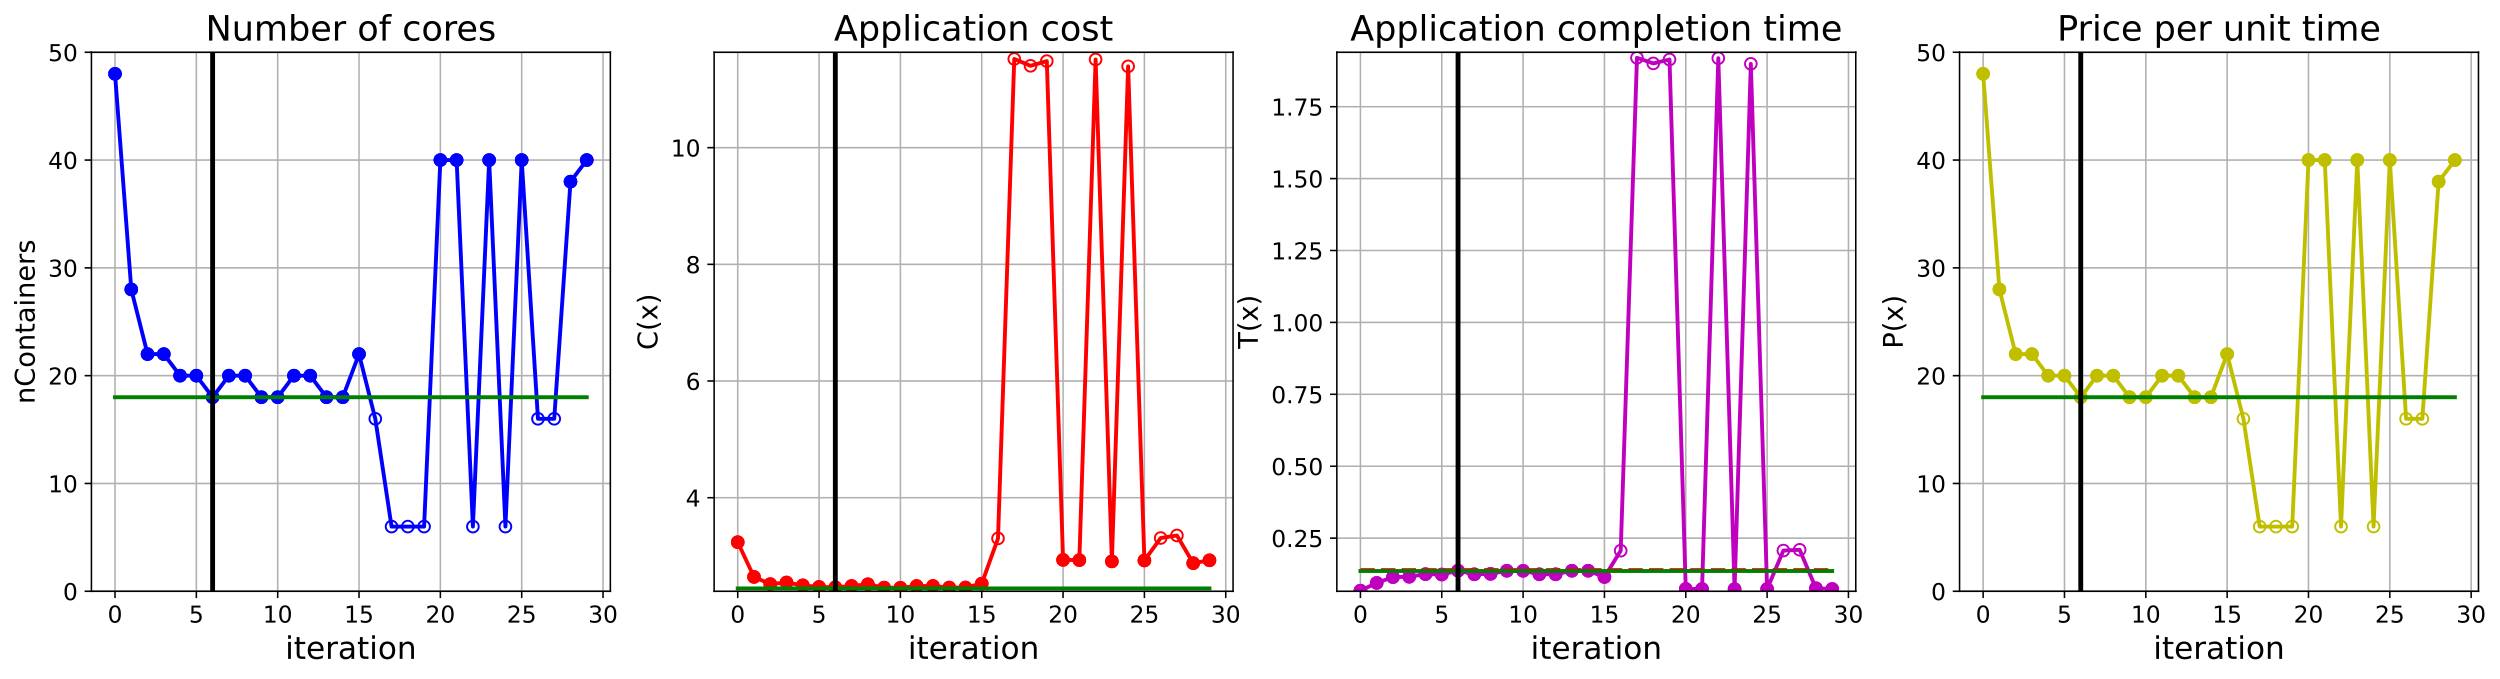 <?xml version="1.0" encoding="utf-8" standalone="no"?>
<!DOCTYPE svg PUBLIC "-//W3C//DTD SVG 1.1//EN"
  "http://www.w3.org/Graphics/SVG/1.1/DTD/svg11.dtd">
<!-- Created with matplotlib (https://matplotlib.org/) -->
<svg height="349.376pt" version="1.1" viewBox="0 0 1285.69 349.376" width="1285.69pt" xmlns="http://www.w3.org/2000/svg" xmlns:xlink="http://www.w3.org/1999/xlink">
 <defs>
  <style type="text/css">
*{stroke-linecap:butt;stroke-linejoin:round;}
  </style>
 </defs>
 <g id="figure_1">
  <g id="patch_1">
   <path d="M 0 349.376 
L 1285.69 349.376 
L 1285.69 0 
L 0 0 
z
" style="fill:#ffffff;"/>
  </g>
  <g id="axes_1">
   <g id="patch_2">
    <path d="M 47.019 304.077 
L 313.889 304.077 
L 313.889 26.877 
L 47.019 26.877 
z
" style="fill:#ffffff;"/>
   </g>
   <g id="matplotlib.axis_1">
    <g id="xtick_1">
     <g id="line2d_1">
      <path clip-path="url(#p055601e051)" d="M 59.15 304.077 
L 59.15 26.877 
" style="fill:none;stroke:#b0b0b0;stroke-linecap:square;stroke-width:0.8;"/>
     </g>
     <g id="line2d_2">
      <defs>
       <path d="M 0 0 
L 0 3.5 
" id="md71c40996f" style="stroke:#000000;stroke-width:0.8;"/>
      </defs>
      <g>
       <use style="stroke:#000000;stroke-width:0.8;" x="59.15" xlink:href="#md71c40996f" y="304.077"/>
      </g>
     </g>
     <g id="text_1">
      <!-- 0 -->
      <defs>
       <path d="M 31.781 66.406 
Q 24.172 66.406 20.328 58.906 
Q 16.5 51.422 16.5 36.375 
Q 16.5 21.391 20.328 13.891 
Q 24.172 6.391 31.781 6.391 
Q 39.453 6.391 43.281 13.891 
Q 47.125 21.391 47.125 36.375 
Q 47.125 51.422 43.281 58.906 
Q 39.453 66.406 31.781 66.406 
z
M 31.781 74.219 
Q 44.047 74.219 50.516 64.516 
Q 56.984 54.828 56.984 36.375 
Q 56.984 17.969 50.516 8.266 
Q 44.047 -1.422 31.781 -1.422 
Q 19.531 -1.422 13.062 8.266 
Q 6.594 17.969 6.594 36.375 
Q 6.594 54.828 13.062 64.516 
Q 19.531 74.219 31.781 74.219 
z
" id="DejaVuSans-48"/>
      </defs>
      <g transform="translate(55.332 320.195)scale(0.12 -0.12)">
       <use xlink:href="#DejaVuSans-48"/>
      </g>
     </g>
    </g>
    <g id="xtick_2">
     <g id="line2d_3">
      <path clip-path="url(#p055601e051)" d="M 100.979 304.077 
L 100.979 26.877 
" style="fill:none;stroke:#b0b0b0;stroke-linecap:square;stroke-width:0.8;"/>
     </g>
     <g id="line2d_4">
      <g>
       <use style="stroke:#000000;stroke-width:0.8;" x="100.979" xlink:href="#md71c40996f" y="304.077"/>
      </g>
     </g>
     <g id="text_2">
      <!-- 5 -->
      <defs>
       <path d="M 10.797 72.906 
L 49.516 72.906 
L 49.516 64.594 
L 19.828 64.594 
L 19.828 46.734 
Q 21.969 47.469 24.109 47.828 
Q 26.266 48.188 28.422 48.188 
Q 40.625 48.188 47.75 41.5 
Q 54.891 34.812 54.891 23.391 
Q 54.891 11.625 47.562 5.094 
Q 40.234 -1.422 26.906 -1.422 
Q 22.312 -1.422 17.547 -0.641 
Q 12.797 0.141 7.719 1.703 
L 7.719 11.625 
Q 12.109 9.234 16.797 8.062 
Q 21.484 6.891 26.703 6.891 
Q 35.156 6.891 40.078 11.328 
Q 45.016 15.766 45.016 23.391 
Q 45.016 31 40.078 35.438 
Q 35.156 39.891 26.703 39.891 
Q 22.75 39.891 18.812 39.016 
Q 14.891 38.141 10.797 36.281 
z
" id="DejaVuSans-53"/>
      </defs>
      <g transform="translate(97.161 320.195)scale(0.12 -0.12)">
       <use xlink:href="#DejaVuSans-53"/>
      </g>
     </g>
    </g>
    <g id="xtick_3">
     <g id="line2d_5">
      <path clip-path="url(#p055601e051)" d="M 142.808 304.077 
L 142.808 26.877 
" style="fill:none;stroke:#b0b0b0;stroke-linecap:square;stroke-width:0.8;"/>
     </g>
     <g id="line2d_6">
      <g>
       <use style="stroke:#000000;stroke-width:0.8;" x="142.808" xlink:href="#md71c40996f" y="304.077"/>
      </g>
     </g>
     <g id="text_3">
      <!-- 10 -->
      <defs>
       <path d="M 12.406 8.297 
L 28.516 8.297 
L 28.516 63.922 
L 10.984 60.406 
L 10.984 69.391 
L 28.422 72.906 
L 38.281 72.906 
L 38.281 8.297 
L 54.391 8.297 
L 54.391 0 
L 12.406 0 
z
" id="DejaVuSans-49"/>
      </defs>
      <g transform="translate(135.173 320.195)scale(0.12 -0.12)">
       <use xlink:href="#DejaVuSans-49"/>
       <use x="63.623" xlink:href="#DejaVuSans-48"/>
      </g>
     </g>
    </g>
    <g id="xtick_4">
     <g id="line2d_7">
      <path clip-path="url(#p055601e051)" d="M 184.637 304.077 
L 184.637 26.877 
" style="fill:none;stroke:#b0b0b0;stroke-linecap:square;stroke-width:0.8;"/>
     </g>
     <g id="line2d_8">
      <g>
       <use style="stroke:#000000;stroke-width:0.8;" x="184.637" xlink:href="#md71c40996f" y="304.077"/>
      </g>
     </g>
     <g id="text_4">
      <!-- 15 -->
      <g transform="translate(177.002 320.195)scale(0.12 -0.12)">
       <use xlink:href="#DejaVuSans-49"/>
       <use x="63.623" xlink:href="#DejaVuSans-53"/>
      </g>
     </g>
    </g>
    <g id="xtick_5">
     <g id="line2d_9">
      <path clip-path="url(#p055601e051)" d="M 226.466 304.077 
L 226.466 26.877 
" style="fill:none;stroke:#b0b0b0;stroke-linecap:square;stroke-width:0.8;"/>
     </g>
     <g id="line2d_10">
      <g>
       <use style="stroke:#000000;stroke-width:0.8;" x="226.466" xlink:href="#md71c40996f" y="304.077"/>
      </g>
     </g>
     <g id="text_5">
      <!-- 20 -->
      <defs>
       <path d="M 19.188 8.297 
L 53.609 8.297 
L 53.609 0 
L 7.328 0 
L 7.328 8.297 
Q 12.938 14.109 22.625 23.891 
Q 32.328 33.688 34.812 36.531 
Q 39.547 41.844 41.422 45.531 
Q 43.312 49.219 43.312 52.781 
Q 43.312 58.594 39.234 62.25 
Q 35.156 65.922 28.609 65.922 
Q 23.969 65.922 18.812 64.312 
Q 13.672 62.703 7.812 59.422 
L 7.812 69.391 
Q 13.766 71.781 18.938 73 
Q 24.125 74.219 28.422 74.219 
Q 39.75 74.219 46.484 68.547 
Q 53.219 62.891 53.219 53.422 
Q 53.219 48.922 51.531 44.891 
Q 49.859 40.875 45.406 35.406 
Q 44.188 33.984 37.641 27.219 
Q 31.109 20.453 19.188 8.297 
z
" id="DejaVuSans-50"/>
      </defs>
      <g transform="translate(218.831 320.195)scale(0.12 -0.12)">
       <use xlink:href="#DejaVuSans-50"/>
       <use x="63.623" xlink:href="#DejaVuSans-48"/>
      </g>
     </g>
    </g>
    <g id="xtick_6">
     <g id="line2d_11">
      <path clip-path="url(#p055601e051)" d="M 268.295 304.077 
L 268.295 26.877 
" style="fill:none;stroke:#b0b0b0;stroke-linecap:square;stroke-width:0.8;"/>
     </g>
     <g id="line2d_12">
      <g>
       <use style="stroke:#000000;stroke-width:0.8;" x="268.295" xlink:href="#md71c40996f" y="304.077"/>
      </g>
     </g>
     <g id="text_6">
      <!-- 25 -->
      <g transform="translate(260.66 320.195)scale(0.12 -0.12)">
       <use xlink:href="#DejaVuSans-50"/>
       <use x="63.623" xlink:href="#DejaVuSans-53"/>
      </g>
     </g>
    </g>
    <g id="xtick_7">
     <g id="line2d_13">
      <path clip-path="url(#p055601e051)" d="M 310.124 304.077 
L 310.124 26.877 
" style="fill:none;stroke:#b0b0b0;stroke-linecap:square;stroke-width:0.8;"/>
     </g>
     <g id="line2d_14">
      <g>
       <use style="stroke:#000000;stroke-width:0.8;" x="310.124" xlink:href="#md71c40996f" y="304.077"/>
      </g>
     </g>
     <g id="text_7">
      <!-- 30 -->
      <defs>
       <path d="M 40.578 39.312 
Q 47.656 37.797 51.625 33 
Q 55.609 28.219 55.609 21.188 
Q 55.609 10.406 48.188 4.484 
Q 40.766 -1.422 27.094 -1.422 
Q 22.516 -1.422 17.656 -0.516 
Q 12.797 0.391 7.625 2.203 
L 7.625 11.719 
Q 11.719 9.328 16.594 8.109 
Q 21.484 6.891 26.812 6.891 
Q 36.078 6.891 40.938 10.547 
Q 45.797 14.203 45.797 21.188 
Q 45.797 27.641 41.281 31.266 
Q 36.766 34.906 28.719 34.906 
L 20.219 34.906 
L 20.219 43.016 
L 29.109 43.016 
Q 36.375 43.016 40.234 45.922 
Q 44.094 48.828 44.094 54.297 
Q 44.094 59.906 40.109 62.906 
Q 36.141 65.922 28.719 65.922 
Q 24.656 65.922 20.016 65.031 
Q 15.375 64.156 9.812 62.312 
L 9.812 71.094 
Q 15.438 72.656 20.344 73.438 
Q 25.25 74.219 29.594 74.219 
Q 40.828 74.219 47.359 69.109 
Q 53.906 64.016 53.906 55.328 
Q 53.906 49.266 50.438 45.094 
Q 46.969 40.922 40.578 39.312 
z
" id="DejaVuSans-51"/>
      </defs>
      <g transform="translate(302.489 320.195)scale(0.12 -0.12)">
       <use xlink:href="#DejaVuSans-51"/>
       <use x="63.623" xlink:href="#DejaVuSans-48"/>
      </g>
     </g>
    </g>
    <g id="text_8">
     <!-- iteration -->
     <defs>
      <path d="M 9.422 54.688 
L 18.406 54.688 
L 18.406 0 
L 9.422 0 
z
M 9.422 75.984 
L 18.406 75.984 
L 18.406 64.594 
L 9.422 64.594 
z
" id="DejaVuSans-105"/>
      <path d="M 18.312 70.219 
L 18.312 54.688 
L 36.812 54.688 
L 36.812 47.703 
L 18.312 47.703 
L 18.312 18.016 
Q 18.312 11.328 20.141 9.422 
Q 21.969 7.516 27.594 7.516 
L 36.812 7.516 
L 36.812 0 
L 27.594 0 
Q 17.188 0 13.234 3.875 
Q 9.281 7.766 9.281 18.016 
L 9.281 47.703 
L 2.688 47.703 
L 2.688 54.688 
L 9.281 54.688 
L 9.281 70.219 
z
" id="DejaVuSans-116"/>
      <path d="M 56.203 29.594 
L 56.203 25.203 
L 14.891 25.203 
Q 15.484 15.922 20.484 11.062 
Q 25.484 6.203 34.422 6.203 
Q 39.594 6.203 44.453 7.469 
Q 49.312 8.734 54.109 11.281 
L 54.109 2.781 
Q 49.266 0.734 44.188 -0.344 
Q 39.109 -1.422 33.891 -1.422 
Q 20.797 -1.422 13.156 6.188 
Q 5.516 13.812 5.516 26.812 
Q 5.516 40.234 12.766 48.109 
Q 20.016 56 32.328 56 
Q 43.359 56 49.781 48.891 
Q 56.203 41.797 56.203 29.594 
z
M 47.219 32.234 
Q 47.125 39.594 43.094 43.984 
Q 39.062 48.391 32.422 48.391 
Q 24.906 48.391 20.391 44.141 
Q 15.875 39.891 15.188 32.172 
z
" id="DejaVuSans-101"/>
      <path d="M 41.109 46.297 
Q 39.594 47.172 37.812 47.578 
Q 36.031 48 33.891 48 
Q 26.266 48 22.188 43.047 
Q 18.109 38.094 18.109 28.812 
L 18.109 0 
L 9.078 0 
L 9.078 54.688 
L 18.109 54.688 
L 18.109 46.188 
Q 20.953 51.172 25.484 53.578 
Q 30.031 56 36.531 56 
Q 37.453 56 38.578 55.875 
Q 39.703 55.766 41.062 55.516 
z
" id="DejaVuSans-114"/>
      <path d="M 34.281 27.484 
Q 23.391 27.484 19.188 25 
Q 14.984 22.516 14.984 16.5 
Q 14.984 11.719 18.141 8.906 
Q 21.297 6.109 26.703 6.109 
Q 34.188 6.109 38.703 11.406 
Q 43.219 16.703 43.219 25.484 
L 43.219 27.484 
z
M 52.203 31.203 
L 52.203 0 
L 43.219 0 
L 43.219 8.297 
Q 40.141 3.328 35.547 0.953 
Q 30.953 -1.422 24.312 -1.422 
Q 15.922 -1.422 10.953 3.297 
Q 6 8.016 6 15.922 
Q 6 25.141 12.172 29.828 
Q 18.359 34.516 30.609 34.516 
L 43.219 34.516 
L 43.219 35.406 
Q 43.219 41.609 39.141 45 
Q 35.062 48.391 27.688 48.391 
Q 23 48.391 18.547 47.266 
Q 14.109 46.141 10.016 43.891 
L 10.016 52.203 
Q 14.938 54.109 19.578 55.047 
Q 24.219 56 28.609 56 
Q 40.484 56 46.344 49.844 
Q 52.203 43.703 52.203 31.203 
z
" id="DejaVuSans-97"/>
      <path d="M 30.609 48.391 
Q 23.391 48.391 19.188 42.75 
Q 14.984 37.109 14.984 27.297 
Q 14.984 17.484 19.156 11.844 
Q 23.344 6.203 30.609 6.203 
Q 37.797 6.203 41.984 11.859 
Q 46.188 17.531 46.188 27.297 
Q 46.188 37.016 41.984 42.703 
Q 37.797 48.391 30.609 48.391 
z
M 30.609 56 
Q 42.328 56 49.016 48.375 
Q 55.719 40.766 55.719 27.297 
Q 55.719 13.875 49.016 6.219 
Q 42.328 -1.422 30.609 -1.422 
Q 18.844 -1.422 12.172 6.219 
Q 5.516 13.875 5.516 27.297 
Q 5.516 40.766 12.172 48.375 
Q 18.844 56 30.609 56 
z
" id="DejaVuSans-111"/>
      <path d="M 54.891 33.016 
L 54.891 0 
L 45.906 0 
L 45.906 32.719 
Q 45.906 40.484 42.875 44.328 
Q 39.844 48.188 33.797 48.188 
Q 26.516 48.188 22.312 43.547 
Q 18.109 38.922 18.109 30.906 
L 18.109 0 
L 9.078 0 
L 9.078 54.688 
L 18.109 54.688 
L 18.109 46.188 
Q 21.344 51.125 25.703 53.562 
Q 30.078 56 35.797 56 
Q 45.219 56 50.047 50.172 
Q 54.891 44.344 54.891 33.016 
z
" id="DejaVuSans-110"/>
     </defs>
     <g transform="translate(146.658 338.848)scale(0.16 -0.16)">
      <use xlink:href="#DejaVuSans-105"/>
      <use x="27.783" xlink:href="#DejaVuSans-116"/>
      <use x="66.992" xlink:href="#DejaVuSans-101"/>
      <use x="128.516" xlink:href="#DejaVuSans-114"/>
      <use x="169.629" xlink:href="#DejaVuSans-97"/>
      <use x="230.908" xlink:href="#DejaVuSans-116"/>
      <use x="270.117" xlink:href="#DejaVuSans-105"/>
      <use x="297.9" xlink:href="#DejaVuSans-111"/>
      <use x="359.082" xlink:href="#DejaVuSans-110"/>
     </g>
    </g>
   </g>
   <g id="matplotlib.axis_2">
    <g id="ytick_1">
     <g id="line2d_15">
      <path clip-path="url(#p055601e051)" d="M 47.019 304.077 
L 313.889 304.077 
" style="fill:none;stroke:#b0b0b0;stroke-linecap:square;stroke-width:0.8;"/>
     </g>
     <g id="line2d_16">
      <defs>
       <path d="M 0 0 
L -3.5 0 
" id="ma3fb81bbf9" style="stroke:#000000;stroke-width:0.8;"/>
      </defs>
      <g>
       <use style="stroke:#000000;stroke-width:0.8;" x="47.019" xlink:href="#ma3fb81bbf9" y="304.077"/>
      </g>
     </g>
     <g id="text_9">
      <!-- 0 -->
      <g transform="translate(32.384 308.636)scale(0.12 -0.12)">
       <use xlink:href="#DejaVuSans-48"/>
      </g>
     </g>
    </g>
    <g id="ytick_2">
     <g id="line2d_17">
      <path clip-path="url(#p055601e051)" d="M 47.019 248.637 
L 313.889 248.637 
" style="fill:none;stroke:#b0b0b0;stroke-linecap:square;stroke-width:0.8;"/>
     </g>
     <g id="line2d_18">
      <g>
       <use style="stroke:#000000;stroke-width:0.8;" x="47.019" xlink:href="#ma3fb81bbf9" y="248.637"/>
      </g>
     </g>
     <g id="text_10">
      <!-- 10 -->
      <g transform="translate(24.749 253.196)scale(0.12 -0.12)">
       <use xlink:href="#DejaVuSans-49"/>
       <use x="63.623" xlink:href="#DejaVuSans-48"/>
      </g>
     </g>
    </g>
    <g id="ytick_3">
     <g id="line2d_19">
      <path clip-path="url(#p055601e051)" d="M 47.019 193.197 
L 313.889 193.197 
" style="fill:none;stroke:#b0b0b0;stroke-linecap:square;stroke-width:0.8;"/>
     </g>
     <g id="line2d_20">
      <g>
       <use style="stroke:#000000;stroke-width:0.8;" x="47.019" xlink:href="#ma3fb81bbf9" y="193.197"/>
      </g>
     </g>
     <g id="text_11">
      <!-- 20 -->
      <g transform="translate(24.749 197.756)scale(0.12 -0.12)">
       <use xlink:href="#DejaVuSans-50"/>
       <use x="63.623" xlink:href="#DejaVuSans-48"/>
      </g>
     </g>
    </g>
    <g id="ytick_4">
     <g id="line2d_21">
      <path clip-path="url(#p055601e051)" d="M 47.019 137.757 
L 313.889 137.757 
" style="fill:none;stroke:#b0b0b0;stroke-linecap:square;stroke-width:0.8;"/>
     </g>
     <g id="line2d_22">
      <g>
       <use style="stroke:#000000;stroke-width:0.8;" x="47.019" xlink:href="#ma3fb81bbf9" y="137.757"/>
      </g>
     </g>
     <g id="text_12">
      <!-- 30 -->
      <g transform="translate(24.749 142.316)scale(0.12 -0.12)">
       <use xlink:href="#DejaVuSans-51"/>
       <use x="63.623" xlink:href="#DejaVuSans-48"/>
      </g>
     </g>
    </g>
    <g id="ytick_5">
     <g id="line2d_23">
      <path clip-path="url(#p055601e051)" d="M 47.019 82.317 
L 313.889 82.317 
" style="fill:none;stroke:#b0b0b0;stroke-linecap:square;stroke-width:0.8;"/>
     </g>
     <g id="line2d_24">
      <g>
       <use style="stroke:#000000;stroke-width:0.8;" x="47.019" xlink:href="#ma3fb81bbf9" y="82.317"/>
      </g>
     </g>
     <g id="text_13">
      <!-- 40 -->
      <defs>
       <path d="M 37.797 64.312 
L 12.891 25.391 
L 37.797 25.391 
z
M 35.203 72.906 
L 47.609 72.906 
L 47.609 25.391 
L 58.016 25.391 
L 58.016 17.188 
L 47.609 17.188 
L 47.609 0 
L 37.797 0 
L 37.797 17.188 
L 4.891 17.188 
L 4.891 26.703 
z
" id="DejaVuSans-52"/>
      </defs>
      <g transform="translate(24.749 86.876)scale(0.12 -0.12)">
       <use xlink:href="#DejaVuSans-52"/>
       <use x="63.623" xlink:href="#DejaVuSans-48"/>
      </g>
     </g>
    </g>
    <g id="ytick_6">
     <g id="line2d_25">
      <path clip-path="url(#p055601e051)" d="M 47.019 26.877 
L 313.889 26.877 
" style="fill:none;stroke:#b0b0b0;stroke-linecap:square;stroke-width:0.8;"/>
     </g>
     <g id="line2d_26">
      <g>
       <use style="stroke:#000000;stroke-width:0.8;" x="47.019" xlink:href="#ma3fb81bbf9" y="26.877"/>
      </g>
     </g>
     <g id="text_14">
      <!-- 50 -->
      <g transform="translate(24.749 31.436)scale(0.12 -0.12)">
       <use xlink:href="#DejaVuSans-53"/>
       <use x="63.623" xlink:href="#DejaVuSans-48"/>
      </g>
     </g>
    </g>
    <g id="text_15">
     <!-- nContainers -->
     <defs>
      <path d="M 64.406 67.281 
L 64.406 56.891 
Q 59.422 61.531 53.781 63.812 
Q 48.141 66.109 41.797 66.109 
Q 29.297 66.109 22.656 58.469 
Q 16.016 50.828 16.016 36.375 
Q 16.016 21.969 22.656 14.328 
Q 29.297 6.688 41.797 6.688 
Q 48.141 6.688 53.781 8.984 
Q 59.422 11.281 64.406 15.922 
L 64.406 5.609 
Q 59.234 2.094 53.438 0.328 
Q 47.656 -1.422 41.219 -1.422 
Q 24.656 -1.422 15.125 8.703 
Q 5.609 18.844 5.609 36.375 
Q 5.609 53.953 15.125 64.078 
Q 24.656 74.219 41.219 74.219 
Q 47.75 74.219 53.531 72.484 
Q 59.328 70.75 64.406 67.281 
z
" id="DejaVuSans-67"/>
      <path d="M 44.281 53.078 
L 44.281 44.578 
Q 40.484 46.531 36.375 47.5 
Q 32.281 48.484 27.875 48.484 
Q 21.188 48.484 17.844 46.438 
Q 14.5 44.391 14.5 40.281 
Q 14.5 37.156 16.891 35.375 
Q 19.281 33.594 26.516 31.984 
L 29.594 31.297 
Q 39.156 29.25 43.188 25.516 
Q 47.219 21.781 47.219 15.094 
Q 47.219 7.469 41.188 3.016 
Q 35.156 -1.422 24.609 -1.422 
Q 20.219 -1.422 15.453 -0.562 
Q 10.688 0.297 5.422 2 
L 5.422 11.281 
Q 10.406 8.688 15.234 7.391 
Q 20.062 6.109 24.812 6.109 
Q 31.156 6.109 34.562 8.281 
Q 37.984 10.453 37.984 14.406 
Q 37.984 18.062 35.516 20.016 
Q 33.062 21.969 24.703 23.781 
L 21.578 24.516 
Q 13.234 26.266 9.516 29.906 
Q 5.812 33.547 5.812 39.891 
Q 5.812 47.609 11.281 51.797 
Q 16.75 56 26.812 56 
Q 31.781 56 36.172 55.266 
Q 40.578 54.547 44.281 53.078 
z
" id="DejaVuSans-115"/>
     </defs>
     <g transform="translate(17.838 207.767)rotate(-90)scale(0.14 -0.14)">
      <use xlink:href="#DejaVuSans-110"/>
      <use x="63.379" xlink:href="#DejaVuSans-67"/>
      <use x="133.203" xlink:href="#DejaVuSans-111"/>
      <use x="194.385" xlink:href="#DejaVuSans-110"/>
      <use x="257.764" xlink:href="#DejaVuSans-116"/>
      <use x="296.973" xlink:href="#DejaVuSans-97"/>
      <use x="358.252" xlink:href="#DejaVuSans-105"/>
      <use x="386.035" xlink:href="#DejaVuSans-110"/>
      <use x="449.414" xlink:href="#DejaVuSans-101"/>
      <use x="510.938" xlink:href="#DejaVuSans-114"/>
      <use x="552.051" xlink:href="#DejaVuSans-115"/>
     </g>
    </g>
   </g>
   <g id="line2d_27">
    <path clip-path="url(#p055601e051)" d="M 59.15 37.965 
L 67.516 148.845 
L 75.881 182.109 
L 84.247 182.109 
L 92.613 193.197 
L 100.979 193.197 
L 109.345 204.285 
L 117.711 193.197 
L 126.076 193.197 
L 134.442 204.285 
L 142.808 204.285 
L 151.174 193.197 
L 159.54 193.197 
L 167.905 204.285 
L 176.271 204.285 
L 184.637 182.109 
L 193.003 215.373 
L 201.369 270.813 
L 209.735 270.813 
L 218.1 270.813 
L 226.466 82.317 
L 234.832 82.317 
L 243.198 270.813 
L 251.564 82.317 
L 259.929 270.813 
L 268.295 82.317 
L 276.661 215.373 
L 285.027 215.373 
L 293.393 93.405 
L 301.759 82.317 
" style="fill:none;stroke:#0000ff;stroke-linecap:square;stroke-width:2;"/>
    <defs>
     <path d="M 0 3 
C 0.796 3 1.559 2.684 2.121 2.121 
C 2.684 1.559 3 0.796 3 0 
C 3 -0.796 2.684 -1.559 2.121 -2.121 
C 1.559 -2.684 0.796 -3 0 -3 
C -0.796 -3 -1.559 -2.684 -2.121 -2.121 
C -2.684 -1.559 -3 -0.796 -3 0 
C -3 0.796 -2.684 1.559 -2.121 2.121 
C -1.559 2.684 -0.796 3 0 3 
z
" id="me1f03f284f" style="stroke:#0000ff;"/>
    </defs>
    <g clip-path="url(#p055601e051)">
     <use style="fill-opacity:0;stroke:#0000ff;" x="59.15" xlink:href="#me1f03f284f" y="37.965"/>
     <use style="fill-opacity:0;stroke:#0000ff;" x="67.516" xlink:href="#me1f03f284f" y="148.845"/>
     <use style="fill-opacity:0;stroke:#0000ff;" x="75.881" xlink:href="#me1f03f284f" y="182.109"/>
     <use style="fill-opacity:0;stroke:#0000ff;" x="84.247" xlink:href="#me1f03f284f" y="182.109"/>
     <use style="fill-opacity:0;stroke:#0000ff;" x="92.613" xlink:href="#me1f03f284f" y="193.197"/>
     <use style="fill-opacity:0;stroke:#0000ff;" x="100.979" xlink:href="#me1f03f284f" y="193.197"/>
     <use style="fill-opacity:0;stroke:#0000ff;" x="109.345" xlink:href="#me1f03f284f" y="204.285"/>
     <use style="fill-opacity:0;stroke:#0000ff;" x="117.711" xlink:href="#me1f03f284f" y="193.197"/>
     <use style="fill-opacity:0;stroke:#0000ff;" x="126.076" xlink:href="#me1f03f284f" y="193.197"/>
     <use style="fill-opacity:0;stroke:#0000ff;" x="134.442" xlink:href="#me1f03f284f" y="204.285"/>
     <use style="fill-opacity:0;stroke:#0000ff;" x="142.808" xlink:href="#me1f03f284f" y="204.285"/>
     <use style="fill-opacity:0;stroke:#0000ff;" x="151.174" xlink:href="#me1f03f284f" y="193.197"/>
     <use style="fill-opacity:0;stroke:#0000ff;" x="159.54" xlink:href="#me1f03f284f" y="193.197"/>
     <use style="fill-opacity:0;stroke:#0000ff;" x="167.905" xlink:href="#me1f03f284f" y="204.285"/>
     <use style="fill-opacity:0;stroke:#0000ff;" x="176.271" xlink:href="#me1f03f284f" y="204.285"/>
     <use style="fill-opacity:0;stroke:#0000ff;" x="184.637" xlink:href="#me1f03f284f" y="182.109"/>
     <use style="fill-opacity:0;stroke:#0000ff;" x="193.003" xlink:href="#me1f03f284f" y="215.373"/>
     <use style="fill-opacity:0;stroke:#0000ff;" x="201.369" xlink:href="#me1f03f284f" y="270.813"/>
     <use style="fill-opacity:0;stroke:#0000ff;" x="209.735" xlink:href="#me1f03f284f" y="270.813"/>
     <use style="fill-opacity:0;stroke:#0000ff;" x="218.1" xlink:href="#me1f03f284f" y="270.813"/>
     <use style="fill-opacity:0;stroke:#0000ff;" x="226.466" xlink:href="#me1f03f284f" y="82.317"/>
     <use style="fill-opacity:0;stroke:#0000ff;" x="234.832" xlink:href="#me1f03f284f" y="82.317"/>
     <use style="fill-opacity:0;stroke:#0000ff;" x="243.198" xlink:href="#me1f03f284f" y="270.813"/>
     <use style="fill-opacity:0;stroke:#0000ff;" x="251.564" xlink:href="#me1f03f284f" y="82.317"/>
     <use style="fill-opacity:0;stroke:#0000ff;" x="259.929" xlink:href="#me1f03f284f" y="270.813"/>
     <use style="fill-opacity:0;stroke:#0000ff;" x="268.295" xlink:href="#me1f03f284f" y="82.317"/>
     <use style="fill-opacity:0;stroke:#0000ff;" x="276.661" xlink:href="#me1f03f284f" y="215.373"/>
     <use style="fill-opacity:0;stroke:#0000ff;" x="285.027" xlink:href="#me1f03f284f" y="215.373"/>
     <use style="fill-opacity:0;stroke:#0000ff;" x="293.393" xlink:href="#me1f03f284f" y="93.405"/>
     <use style="fill-opacity:0;stroke:#0000ff;" x="301.759" xlink:href="#me1f03f284f" y="82.317"/>
    </g>
   </g>
   <g id="line2d_28">
    <defs>
     <path d="M 0 3 
C 0.796 3 1.559 2.684 2.121 2.121 
C 2.684 1.559 3 0.796 3 0 
C 3 -0.796 2.684 -1.559 2.121 -2.121 
C 1.559 -2.684 0.796 -3 0 -3 
C -0.796 -3 -1.559 -2.684 -2.121 -2.121 
C -2.684 -1.559 -3 -0.796 -3 0 
C -3 0.796 -2.684 1.559 -2.121 2.121 
C -1.559 2.684 -0.796 3 0 3 
z
" id="m90dc91bc2b" style="stroke:#0000ff;"/>
    </defs>
    <g clip-path="url(#p055601e051)">
     <use style="fill:#0000ff;stroke:#0000ff;" x="59.15" xlink:href="#m90dc91bc2b" y="37.965"/>
    </g>
   </g>
   <g id="line2d_29">
    <g clip-path="url(#p055601e051)">
     <use style="fill:#0000ff;stroke:#0000ff;" x="67.516" xlink:href="#m90dc91bc2b" y="148.845"/>
    </g>
   </g>
   <g id="line2d_30">
    <g clip-path="url(#p055601e051)">
     <use style="fill:#0000ff;stroke:#0000ff;" x="75.881" xlink:href="#m90dc91bc2b" y="182.109"/>
    </g>
   </g>
   <g id="line2d_31">
    <g clip-path="url(#p055601e051)">
     <use style="fill:#0000ff;stroke:#0000ff;" x="84.247" xlink:href="#m90dc91bc2b" y="182.109"/>
    </g>
   </g>
   <g id="line2d_32">
    <g clip-path="url(#p055601e051)">
     <use style="fill:#0000ff;stroke:#0000ff;" x="92.613" xlink:href="#m90dc91bc2b" y="193.197"/>
    </g>
   </g>
   <g id="line2d_33">
    <g clip-path="url(#p055601e051)">
     <use style="fill:#0000ff;stroke:#0000ff;" x="100.979" xlink:href="#m90dc91bc2b" y="193.197"/>
    </g>
   </g>
   <g id="line2d_34">
    <g clip-path="url(#p055601e051)">
     <use style="fill:#0000ff;stroke:#0000ff;" x="109.345" xlink:href="#m90dc91bc2b" y="204.285"/>
    </g>
   </g>
   <g id="line2d_35">
    <g clip-path="url(#p055601e051)">
     <use style="fill:#0000ff;stroke:#0000ff;" x="117.711" xlink:href="#m90dc91bc2b" y="193.197"/>
    </g>
   </g>
   <g id="line2d_36">
    <g clip-path="url(#p055601e051)">
     <use style="fill:#0000ff;stroke:#0000ff;" x="126.076" xlink:href="#m90dc91bc2b" y="193.197"/>
    </g>
   </g>
   <g id="line2d_37">
    <g clip-path="url(#p055601e051)">
     <use style="fill:#0000ff;stroke:#0000ff;" x="134.442" xlink:href="#m90dc91bc2b" y="204.285"/>
    </g>
   </g>
   <g id="line2d_38">
    <g clip-path="url(#p055601e051)">
     <use style="fill:#0000ff;stroke:#0000ff;" x="142.808" xlink:href="#m90dc91bc2b" y="204.285"/>
    </g>
   </g>
   <g id="line2d_39">
    <g clip-path="url(#p055601e051)">
     <use style="fill:#0000ff;stroke:#0000ff;" x="151.174" xlink:href="#m90dc91bc2b" y="193.197"/>
    </g>
   </g>
   <g id="line2d_40">
    <g clip-path="url(#p055601e051)">
     <use style="fill:#0000ff;stroke:#0000ff;" x="159.54" xlink:href="#m90dc91bc2b" y="193.197"/>
    </g>
   </g>
   <g id="line2d_41">
    <g clip-path="url(#p055601e051)">
     <use style="fill:#0000ff;stroke:#0000ff;" x="167.905" xlink:href="#m90dc91bc2b" y="204.285"/>
    </g>
   </g>
   <g id="line2d_42">
    <g clip-path="url(#p055601e051)">
     <use style="fill:#0000ff;stroke:#0000ff;" x="176.271" xlink:href="#m90dc91bc2b" y="204.285"/>
    </g>
   </g>
   <g id="line2d_43">
    <g clip-path="url(#p055601e051)">
     <use style="fill:#0000ff;stroke:#0000ff;" x="184.637" xlink:href="#m90dc91bc2b" y="182.109"/>
    </g>
   </g>
   <g id="line2d_44">
    <g clip-path="url(#p055601e051)">
     <use style="fill:#0000ff;stroke:#0000ff;" x="226.466" xlink:href="#m90dc91bc2b" y="82.317"/>
    </g>
   </g>
   <g id="line2d_45">
    <g clip-path="url(#p055601e051)">
     <use style="fill:#0000ff;stroke:#0000ff;" x="234.832" xlink:href="#m90dc91bc2b" y="82.317"/>
    </g>
   </g>
   <g id="line2d_46">
    <g clip-path="url(#p055601e051)">
     <use style="fill:#0000ff;stroke:#0000ff;" x="251.564" xlink:href="#m90dc91bc2b" y="82.317"/>
    </g>
   </g>
   <g id="line2d_47">
    <g clip-path="url(#p055601e051)">
     <use style="fill:#0000ff;stroke:#0000ff;" x="268.295" xlink:href="#m90dc91bc2b" y="82.317"/>
    </g>
   </g>
   <g id="line2d_48">
    <g clip-path="url(#p055601e051)">
     <use style="fill:#0000ff;stroke:#0000ff;" x="293.393" xlink:href="#m90dc91bc2b" y="93.405"/>
    </g>
   </g>
   <g id="line2d_49">
    <g clip-path="url(#p055601e051)">
     <use style="fill:#0000ff;stroke:#0000ff;" x="301.759" xlink:href="#m90dc91bc2b" y="82.317"/>
    </g>
   </g>
   <g id="line2d_50">
    <path clip-path="url(#p055601e051)" d="M 59.15 204.285 
L 67.516 204.285 
L 75.881 204.285 
L 84.247 204.285 
L 92.613 204.285 
L 100.979 204.285 
L 109.345 204.285 
L 117.711 204.285 
L 126.076 204.285 
L 134.442 204.285 
L 142.808 204.285 
L 151.174 204.285 
L 159.54 204.285 
L 167.905 204.285 
L 176.271 204.285 
L 184.637 204.285 
L 193.003 204.285 
L 201.369 204.285 
L 209.735 204.285 
L 218.1 204.285 
L 226.466 204.285 
L 234.832 204.285 
L 243.198 204.285 
L 251.564 204.285 
L 259.929 204.285 
L 268.295 204.285 
L 276.661 204.285 
L 285.027 204.285 
L 293.393 204.285 
L 301.759 204.285 
" style="fill:none;stroke:#008000;stroke-linecap:square;stroke-width:2;"/>
   </g>
   <g id="line2d_51">
    <path clip-path="url(#p055601e051)" d="M 109.345 304.077 
L 109.345 26.877 
" style="fill:none;stroke:#000000;stroke-linecap:square;stroke-width:2.5;"/>
   </g>
   <g id="patch_3">
    <path d="M 47.019 304.077 
L 47.019 26.877 
" style="fill:none;stroke:#000000;stroke-linecap:square;stroke-linejoin:miter;stroke-width:0.8;"/>
   </g>
   <g id="patch_4">
    <path d="M 313.889 304.077 
L 313.889 26.877 
" style="fill:none;stroke:#000000;stroke-linecap:square;stroke-linejoin:miter;stroke-width:0.8;"/>
   </g>
   <g id="patch_5">
    <path d="M 47.019 304.077 
L 313.889 304.077 
" style="fill:none;stroke:#000000;stroke-linecap:square;stroke-linejoin:miter;stroke-width:0.8;"/>
   </g>
   <g id="patch_6">
    <path d="M 47.019 26.877 
L 313.889 26.877 
" style="fill:none;stroke:#000000;stroke-linecap:square;stroke-linejoin:miter;stroke-width:0.8;"/>
   </g>
   <g id="text_16">
    <!-- Number of cores -->
    <defs>
     <path d="M 9.812 72.906 
L 23.094 72.906 
L 55.422 11.922 
L 55.422 72.906 
L 64.984 72.906 
L 64.984 0 
L 51.703 0 
L 19.391 60.984 
L 19.391 0 
L 9.812 0 
z
" id="DejaVuSans-78"/>
     <path d="M 8.5 21.578 
L 8.5 54.688 
L 17.484 54.688 
L 17.484 21.922 
Q 17.484 14.156 20.5 10.266 
Q 23.531 6.391 29.594 6.391 
Q 36.859 6.391 41.078 11.031 
Q 45.312 15.672 45.312 23.688 
L 45.312 54.688 
L 54.297 54.688 
L 54.297 0 
L 45.312 0 
L 45.312 8.406 
Q 42.047 3.422 37.719 1 
Q 33.406 -1.422 27.688 -1.422 
Q 18.266 -1.422 13.375 4.438 
Q 8.5 10.297 8.5 21.578 
z
M 31.109 56 
z
" id="DejaVuSans-117"/>
     <path d="M 52 44.188 
Q 55.375 50.25 60.062 53.125 
Q 64.75 56 71.094 56 
Q 79.641 56 84.281 50.016 
Q 88.922 44.047 88.922 33.016 
L 88.922 0 
L 79.891 0 
L 79.891 32.719 
Q 79.891 40.578 77.094 44.375 
Q 74.312 48.188 68.609 48.188 
Q 61.625 48.188 57.562 43.547 
Q 53.516 38.922 53.516 30.906 
L 53.516 0 
L 44.484 0 
L 44.484 32.719 
Q 44.484 40.625 41.703 44.406 
Q 38.922 48.188 33.109 48.188 
Q 26.219 48.188 22.156 43.531 
Q 18.109 38.875 18.109 30.906 
L 18.109 0 
L 9.078 0 
L 9.078 54.688 
L 18.109 54.688 
L 18.109 46.188 
Q 21.188 51.219 25.484 53.609 
Q 29.781 56 35.688 56 
Q 41.656 56 45.828 52.969 
Q 50 49.953 52 44.188 
z
" id="DejaVuSans-109"/>
     <path d="M 48.688 27.297 
Q 48.688 37.203 44.609 42.844 
Q 40.531 48.484 33.406 48.484 
Q 26.266 48.484 22.188 42.844 
Q 18.109 37.203 18.109 27.297 
Q 18.109 17.391 22.188 11.75 
Q 26.266 6.109 33.406 6.109 
Q 40.531 6.109 44.609 11.75 
Q 48.688 17.391 48.688 27.297 
z
M 18.109 46.391 
Q 20.953 51.266 25.266 53.625 
Q 29.594 56 35.594 56 
Q 45.562 56 51.781 48.094 
Q 58.016 40.188 58.016 27.297 
Q 58.016 14.406 51.781 6.484 
Q 45.562 -1.422 35.594 -1.422 
Q 29.594 -1.422 25.266 0.953 
Q 20.953 3.328 18.109 8.203 
L 18.109 0 
L 9.078 0 
L 9.078 75.984 
L 18.109 75.984 
z
" id="DejaVuSans-98"/>
     <path id="DejaVuSans-32"/>
     <path d="M 37.109 75.984 
L 37.109 68.5 
L 28.516 68.5 
Q 23.688 68.5 21.797 66.547 
Q 19.922 64.594 19.922 59.516 
L 19.922 54.688 
L 34.719 54.688 
L 34.719 47.703 
L 19.922 47.703 
L 19.922 0 
L 10.891 0 
L 10.891 47.703 
L 2.297 47.703 
L 2.297 54.688 
L 10.891 54.688 
L 10.891 58.5 
Q 10.891 67.625 15.141 71.797 
Q 19.391 75.984 28.609 75.984 
z
" id="DejaVuSans-102"/>
     <path d="M 48.781 52.594 
L 48.781 44.188 
Q 44.969 46.297 41.141 47.344 
Q 37.312 48.391 33.406 48.391 
Q 24.656 48.391 19.812 42.844 
Q 14.984 37.312 14.984 27.297 
Q 14.984 17.281 19.812 11.734 
Q 24.656 6.203 33.406 6.203 
Q 37.312 6.203 41.141 7.25 
Q 44.969 8.297 48.781 10.406 
L 48.781 2.094 
Q 45.016 0.344 40.984 -0.531 
Q 36.969 -1.422 32.422 -1.422 
Q 20.062 -1.422 12.781 6.344 
Q 5.516 14.109 5.516 27.297 
Q 5.516 40.672 12.859 48.328 
Q 20.219 56 33.016 56 
Q 37.156 56 41.109 55.141 
Q 45.062 54.297 48.781 52.594 
z
" id="DejaVuSans-99"/>
    </defs>
    <g transform="translate(105.725 20.877)scale(0.18 -0.18)">
     <use xlink:href="#DejaVuSans-78"/>
     <use x="74.805" xlink:href="#DejaVuSans-117"/>
     <use x="138.184" xlink:href="#DejaVuSans-109"/>
     <use x="235.596" xlink:href="#DejaVuSans-98"/>
     <use x="299.072" xlink:href="#DejaVuSans-101"/>
     <use x="360.596" xlink:href="#DejaVuSans-114"/>
     <use x="401.709" xlink:href="#DejaVuSans-32"/>
     <use x="433.496" xlink:href="#DejaVuSans-111"/>
     <use x="494.678" xlink:href="#DejaVuSans-102"/>
     <use x="529.883" xlink:href="#DejaVuSans-32"/>
     <use x="561.67" xlink:href="#DejaVuSans-99"/>
     <use x="616.65" xlink:href="#DejaVuSans-111"/>
     <use x="677.832" xlink:href="#DejaVuSans-114"/>
     <use x="716.695" xlink:href="#DejaVuSans-101"/>
     <use x="778.219" xlink:href="#DejaVuSans-115"/>
    </g>
   </g>
  </g>
  <g id="axes_2">
   <g id="patch_7">
    <path d="M 367.263 304.077 
L 634.132 304.077 
L 634.132 26.877 
L 367.263 26.877 
z
" style="fill:#ffffff;"/>
   </g>
   <g id="matplotlib.axis_3">
    <g id="xtick_8">
     <g id="line2d_52">
      <path clip-path="url(#p6e22014a62)" d="M 379.393 304.077 
L 379.393 26.877 
" style="fill:none;stroke:#b0b0b0;stroke-linecap:square;stroke-width:0.8;"/>
     </g>
     <g id="line2d_53">
      <g>
       <use style="stroke:#000000;stroke-width:0.8;" x="379.393" xlink:href="#md71c40996f" y="304.077"/>
      </g>
     </g>
     <g id="text_17">
      <!-- 0 -->
      <g transform="translate(375.576 320.195)scale(0.12 -0.12)">
       <use xlink:href="#DejaVuSans-48"/>
      </g>
     </g>
    </g>
    <g id="xtick_9">
     <g id="line2d_54">
      <path clip-path="url(#p6e22014a62)" d="M 421.222 304.077 
L 421.222 26.877 
" style="fill:none;stroke:#b0b0b0;stroke-linecap:square;stroke-width:0.8;"/>
     </g>
     <g id="line2d_55">
      <g>
       <use style="stroke:#000000;stroke-width:0.8;" x="421.222" xlink:href="#md71c40996f" y="304.077"/>
      </g>
     </g>
     <g id="text_18">
      <!-- 5 -->
      <g transform="translate(417.405 320.195)scale(0.12 -0.12)">
       <use xlink:href="#DejaVuSans-53"/>
      </g>
     </g>
    </g>
    <g id="xtick_10">
     <g id="line2d_56">
      <path clip-path="url(#p6e22014a62)" d="M 463.051 304.077 
L 463.051 26.877 
" style="fill:none;stroke:#b0b0b0;stroke-linecap:square;stroke-width:0.8;"/>
     </g>
     <g id="line2d_57">
      <g>
       <use style="stroke:#000000;stroke-width:0.8;" x="463.051" xlink:href="#md71c40996f" y="304.077"/>
      </g>
     </g>
     <g id="text_19">
      <!-- 10 -->
      <g transform="translate(455.416 320.195)scale(0.12 -0.12)">
       <use xlink:href="#DejaVuSans-49"/>
       <use x="63.623" xlink:href="#DejaVuSans-48"/>
      </g>
     </g>
    </g>
    <g id="xtick_11">
     <g id="line2d_58">
      <path clip-path="url(#p6e22014a62)" d="M 504.881 304.077 
L 504.881 26.877 
" style="fill:none;stroke:#b0b0b0;stroke-linecap:square;stroke-width:0.8;"/>
     </g>
     <g id="line2d_59">
      <g>
       <use style="stroke:#000000;stroke-width:0.8;" x="504.881" xlink:href="#md71c40996f" y="304.077"/>
      </g>
     </g>
     <g id="text_20">
      <!-- 15 -->
      <g transform="translate(497.246 320.195)scale(0.12 -0.12)">
       <use xlink:href="#DejaVuSans-49"/>
       <use x="63.623" xlink:href="#DejaVuSans-53"/>
      </g>
     </g>
    </g>
    <g id="xtick_12">
     <g id="line2d_60">
      <path clip-path="url(#p6e22014a62)" d="M 546.71 304.077 
L 546.71 26.877 
" style="fill:none;stroke:#b0b0b0;stroke-linecap:square;stroke-width:0.8;"/>
     </g>
     <g id="line2d_61">
      <g>
       <use style="stroke:#000000;stroke-width:0.8;" x="546.71" xlink:href="#md71c40996f" y="304.077"/>
      </g>
     </g>
     <g id="text_21">
      <!-- 20 -->
      <g transform="translate(539.075 320.195)scale(0.12 -0.12)">
       <use xlink:href="#DejaVuSans-50"/>
       <use x="63.623" xlink:href="#DejaVuSans-48"/>
      </g>
     </g>
    </g>
    <g id="xtick_13">
     <g id="line2d_62">
      <path clip-path="url(#p6e22014a62)" d="M 588.539 304.077 
L 588.539 26.877 
" style="fill:none;stroke:#b0b0b0;stroke-linecap:square;stroke-width:0.8;"/>
     </g>
     <g id="line2d_63">
      <g>
       <use style="stroke:#000000;stroke-width:0.8;" x="588.539" xlink:href="#md71c40996f" y="304.077"/>
      </g>
     </g>
     <g id="text_22">
      <!-- 25 -->
      <g transform="translate(580.904 320.195)scale(0.12 -0.12)">
       <use xlink:href="#DejaVuSans-50"/>
       <use x="63.623" xlink:href="#DejaVuSans-53"/>
      </g>
     </g>
    </g>
    <g id="xtick_14">
     <g id="line2d_64">
      <path clip-path="url(#p6e22014a62)" d="M 630.368 304.077 
L 630.368 26.877 
" style="fill:none;stroke:#b0b0b0;stroke-linecap:square;stroke-width:0.8;"/>
     </g>
     <g id="line2d_65">
      <g>
       <use style="stroke:#000000;stroke-width:0.8;" x="630.368" xlink:href="#md71c40996f" y="304.077"/>
      </g>
     </g>
     <g id="text_23">
      <!-- 30 -->
      <g transform="translate(622.733 320.195)scale(0.12 -0.12)">
       <use xlink:href="#DejaVuSans-51"/>
       <use x="63.623" xlink:href="#DejaVuSans-48"/>
      </g>
     </g>
    </g>
    <g id="text_24">
     <!-- iteration -->
     <g transform="translate(466.901 338.848)scale(0.16 -0.16)">
      <use xlink:href="#DejaVuSans-105"/>
      <use x="27.783" xlink:href="#DejaVuSans-116"/>
      <use x="66.992" xlink:href="#DejaVuSans-101"/>
      <use x="128.516" xlink:href="#DejaVuSans-114"/>
      <use x="169.629" xlink:href="#DejaVuSans-97"/>
      <use x="230.908" xlink:href="#DejaVuSans-116"/>
      <use x="270.117" xlink:href="#DejaVuSans-105"/>
      <use x="297.9" xlink:href="#DejaVuSans-111"/>
      <use x="359.082" xlink:href="#DejaVuSans-110"/>
     </g>
    </g>
   </g>
   <g id="matplotlib.axis_4">
    <g id="ytick_7">
     <g id="line2d_66">
      <path clip-path="url(#p6e22014a62)" d="M 367.263 255.944 
L 634.132 255.944 
" style="fill:none;stroke:#b0b0b0;stroke-linecap:square;stroke-width:0.8;"/>
     </g>
     <g id="line2d_67">
      <g>
       <use style="stroke:#000000;stroke-width:0.8;" x="367.263" xlink:href="#ma3fb81bbf9" y="255.944"/>
      </g>
     </g>
     <g id="text_25">
      <!-- 4 -->
      <g transform="translate(352.628 260.503)scale(0.12 -0.12)">
       <use xlink:href="#DejaVuSans-52"/>
      </g>
     </g>
    </g>
    <g id="ytick_8">
     <g id="line2d_68">
      <path clip-path="url(#p6e22014a62)" d="M 367.263 195.942 
L 634.132 195.942 
" style="fill:none;stroke:#b0b0b0;stroke-linecap:square;stroke-width:0.8;"/>
     </g>
     <g id="line2d_69">
      <g>
       <use style="stroke:#000000;stroke-width:0.8;" x="367.263" xlink:href="#ma3fb81bbf9" y="195.942"/>
      </g>
     </g>
     <g id="text_26">
      <!-- 6 -->
      <defs>
       <path d="M 33.016 40.375 
Q 26.375 40.375 22.484 35.828 
Q 18.609 31.297 18.609 23.391 
Q 18.609 15.531 22.484 10.953 
Q 26.375 6.391 33.016 6.391 
Q 39.656 6.391 43.531 10.953 
Q 47.406 15.531 47.406 23.391 
Q 47.406 31.297 43.531 35.828 
Q 39.656 40.375 33.016 40.375 
z
M 52.594 71.297 
L 52.594 62.312 
Q 48.875 64.062 45.094 64.984 
Q 41.312 65.922 37.594 65.922 
Q 27.828 65.922 22.672 59.328 
Q 17.531 52.734 16.797 39.406 
Q 19.672 43.656 24.016 45.922 
Q 28.375 48.188 33.594 48.188 
Q 44.578 48.188 50.953 41.516 
Q 57.328 34.859 57.328 23.391 
Q 57.328 12.156 50.688 5.359 
Q 44.047 -1.422 33.016 -1.422 
Q 20.359 -1.422 13.672 8.266 
Q 6.984 17.969 6.984 36.375 
Q 6.984 53.656 15.188 63.938 
Q 23.391 74.219 37.203 74.219 
Q 40.922 74.219 44.703 73.484 
Q 48.484 72.75 52.594 71.297 
z
" id="DejaVuSans-54"/>
      </defs>
      <g transform="translate(352.628 200.501)scale(0.12 -0.12)">
       <use xlink:href="#DejaVuSans-54"/>
      </g>
     </g>
    </g>
    <g id="ytick_9">
     <g id="line2d_70">
      <path clip-path="url(#p6e22014a62)" d="M 367.263 135.939 
L 634.132 135.939 
" style="fill:none;stroke:#b0b0b0;stroke-linecap:square;stroke-width:0.8;"/>
     </g>
     <g id="line2d_71">
      <g>
       <use style="stroke:#000000;stroke-width:0.8;" x="367.263" xlink:href="#ma3fb81bbf9" y="135.939"/>
      </g>
     </g>
     <g id="text_27">
      <!-- 8 -->
      <defs>
       <path d="M 31.781 34.625 
Q 24.75 34.625 20.719 30.859 
Q 16.703 27.094 16.703 20.516 
Q 16.703 13.922 20.719 10.156 
Q 24.75 6.391 31.781 6.391 
Q 38.812 6.391 42.859 10.172 
Q 46.922 13.969 46.922 20.516 
Q 46.922 27.094 42.891 30.859 
Q 38.875 34.625 31.781 34.625 
z
M 21.922 38.812 
Q 15.578 40.375 12.031 44.719 
Q 8.5 49.078 8.5 55.328 
Q 8.5 64.062 14.719 69.141 
Q 20.953 74.219 31.781 74.219 
Q 42.672 74.219 48.875 69.141 
Q 55.078 64.062 55.078 55.328 
Q 55.078 49.078 51.531 44.719 
Q 48 40.375 41.703 38.812 
Q 48.828 37.156 52.797 32.312 
Q 56.781 27.484 56.781 20.516 
Q 56.781 9.906 50.312 4.234 
Q 43.844 -1.422 31.781 -1.422 
Q 19.734 -1.422 13.25 4.234 
Q 6.781 9.906 6.781 20.516 
Q 6.781 27.484 10.781 32.312 
Q 14.797 37.156 21.922 38.812 
z
M 18.312 54.391 
Q 18.312 48.734 21.844 45.562 
Q 25.391 42.391 31.781 42.391 
Q 38.141 42.391 41.719 45.562 
Q 45.312 48.734 45.312 54.391 
Q 45.312 60.062 41.719 63.234 
Q 38.141 66.406 31.781 66.406 
Q 25.391 66.406 21.844 63.234 
Q 18.312 60.062 18.312 54.391 
z
" id="DejaVuSans-56"/>
      </defs>
      <g transform="translate(352.628 140.498)scale(0.12 -0.12)">
       <use xlink:href="#DejaVuSans-56"/>
      </g>
     </g>
    </g>
    <g id="ytick_10">
     <g id="line2d_72">
      <path clip-path="url(#p6e22014a62)" d="M 367.263 75.936 
L 634.132 75.936 
" style="fill:none;stroke:#b0b0b0;stroke-linecap:square;stroke-width:0.8;"/>
     </g>
     <g id="line2d_73">
      <g>
       <use style="stroke:#000000;stroke-width:0.8;" x="367.263" xlink:href="#ma3fb81bbf9" y="75.936"/>
      </g>
     </g>
     <g id="text_28">
      <!-- 10 -->
      <g transform="translate(344.993 80.495)scale(0.12 -0.12)">
       <use xlink:href="#DejaVuSans-49"/>
       <use x="63.623" xlink:href="#DejaVuSans-48"/>
      </g>
     </g>
    </g>
    <g id="text_29">
     <!-- C(x) -->
     <defs>
      <path d="M 31 75.875 
Q 24.469 64.656 21.281 53.656 
Q 18.109 42.672 18.109 31.391 
Q 18.109 20.125 21.312 9.062 
Q 24.516 -2 31 -13.188 
L 23.188 -13.188 
Q 15.875 -1.703 12.234 9.375 
Q 8.594 20.453 8.594 31.391 
Q 8.594 42.281 12.203 53.312 
Q 15.828 64.359 23.188 75.875 
z
" id="DejaVuSans-40"/>
      <path d="M 54.891 54.688 
L 35.109 28.078 
L 55.906 0 
L 45.312 0 
L 29.391 21.484 
L 13.484 0 
L 2.875 0 
L 24.125 28.609 
L 4.688 54.688 
L 15.281 54.688 
L 29.781 35.203 
L 44.281 54.688 
z
" id="DejaVuSans-120"/>
      <path d="M 8.016 75.875 
L 15.828 75.875 
Q 23.141 64.359 26.781 53.312 
Q 30.422 42.281 30.422 31.391 
Q 30.422 20.453 26.781 9.375 
Q 23.141 -1.703 15.828 -13.188 
L 8.016 -13.188 
Q 14.5 -2 17.703 9.062 
Q 20.906 20.125 20.906 31.391 
Q 20.906 42.672 17.703 53.656 
Q 14.5 64.656 8.016 75.875 
z
" id="DejaVuSans-41"/>
     </defs>
     <g transform="translate(338.081 179.97)rotate(-90)scale(0.14 -0.14)">
      <use xlink:href="#DejaVuSans-67"/>
      <use x="69.824" xlink:href="#DejaVuSans-40"/>
      <use x="108.838" xlink:href="#DejaVuSans-120"/>
      <use x="168.018" xlink:href="#DejaVuSans-41"/>
     </g>
    </g>
   </g>
   <g id="line2d_74">
    <path clip-path="url(#p6e22014a62)" d="M 379.393 278.839 
L 387.759 296.696 
L 396.125 300.392 
L 404.491 299.573 
L 412.857 301.032 
L 421.222 301.855 
L 429.588 302.041 
L 437.954 301.361 
L 446.32 300.471 
L 454.686 302.2 
L 463.051 302.292 
L 471.417 301.366 
L 479.783 301.358 
L 488.149 302.162 
L 496.515 302.147 
L 504.881 300.151 
L 513.246 276.907 
L 521.612 30.333 
L 529.978 33.846 
L 538.344 31.423 
L 546.71 287.937 
L 555.075 288.058 
L 563.441 30.586 
L 571.807 288.711 
L 580.173 34.115 
L 588.539 288.23 
L 596.905 276.689 
L 605.27 275.368 
L 613.636 289.621 
L 622.002 288.152 
" style="fill:none;stroke:#ff0000;stroke-linecap:square;stroke-width:2;"/>
    <defs>
     <path d="M 0 3 
C 0.796 3 1.559 2.684 2.121 2.121 
C 2.684 1.559 3 0.796 3 0 
C 3 -0.796 2.684 -1.559 2.121 -2.121 
C 1.559 -2.684 0.796 -3 0 -3 
C -0.796 -3 -1.559 -2.684 -2.121 -2.121 
C -2.684 -1.559 -3 -0.796 -3 0 
C -3 0.796 -2.684 1.559 -2.121 2.121 
C -1.559 2.684 -0.796 3 0 3 
z
" id="m6f51c80151" style="stroke:#ff0000;"/>
    </defs>
    <g clip-path="url(#p6e22014a62)">
     <use style="fill-opacity:0;stroke:#ff0000;" x="379.393" xlink:href="#m6f51c80151" y="278.839"/>
     <use style="fill-opacity:0;stroke:#ff0000;" x="387.759" xlink:href="#m6f51c80151" y="296.696"/>
     <use style="fill-opacity:0;stroke:#ff0000;" x="396.125" xlink:href="#m6f51c80151" y="300.392"/>
     <use style="fill-opacity:0;stroke:#ff0000;" x="404.491" xlink:href="#m6f51c80151" y="299.573"/>
     <use style="fill-opacity:0;stroke:#ff0000;" x="412.857" xlink:href="#m6f51c80151" y="301.032"/>
     <use style="fill-opacity:0;stroke:#ff0000;" x="421.222" xlink:href="#m6f51c80151" y="301.855"/>
     <use style="fill-opacity:0;stroke:#ff0000;" x="429.588" xlink:href="#m6f51c80151" y="302.041"/>
     <use style="fill-opacity:0;stroke:#ff0000;" x="437.954" xlink:href="#m6f51c80151" y="301.361"/>
     <use style="fill-opacity:0;stroke:#ff0000;" x="446.32" xlink:href="#m6f51c80151" y="300.471"/>
     <use style="fill-opacity:0;stroke:#ff0000;" x="454.686" xlink:href="#m6f51c80151" y="302.2"/>
     <use style="fill-opacity:0;stroke:#ff0000;" x="463.051" xlink:href="#m6f51c80151" y="302.292"/>
     <use style="fill-opacity:0;stroke:#ff0000;" x="471.417" xlink:href="#m6f51c80151" y="301.366"/>
     <use style="fill-opacity:0;stroke:#ff0000;" x="479.783" xlink:href="#m6f51c80151" y="301.358"/>
     <use style="fill-opacity:0;stroke:#ff0000;" x="488.149" xlink:href="#m6f51c80151" y="302.162"/>
     <use style="fill-opacity:0;stroke:#ff0000;" x="496.515" xlink:href="#m6f51c80151" y="302.147"/>
     <use style="fill-opacity:0;stroke:#ff0000;" x="504.881" xlink:href="#m6f51c80151" y="300.151"/>
     <use style="fill-opacity:0;stroke:#ff0000;" x="513.246" xlink:href="#m6f51c80151" y="276.907"/>
     <use style="fill-opacity:0;stroke:#ff0000;" x="521.612" xlink:href="#m6f51c80151" y="30.333"/>
     <use style="fill-opacity:0;stroke:#ff0000;" x="529.978" xlink:href="#m6f51c80151" y="33.846"/>
     <use style="fill-opacity:0;stroke:#ff0000;" x="538.344" xlink:href="#m6f51c80151" y="31.423"/>
     <use style="fill-opacity:0;stroke:#ff0000;" x="546.71" xlink:href="#m6f51c80151" y="287.937"/>
     <use style="fill-opacity:0;stroke:#ff0000;" x="555.075" xlink:href="#m6f51c80151" y="288.058"/>
     <use style="fill-opacity:0;stroke:#ff0000;" x="563.441" xlink:href="#m6f51c80151" y="30.586"/>
     <use style="fill-opacity:0;stroke:#ff0000;" x="571.807" xlink:href="#m6f51c80151" y="288.711"/>
     <use style="fill-opacity:0;stroke:#ff0000;" x="580.173" xlink:href="#m6f51c80151" y="34.115"/>
     <use style="fill-opacity:0;stroke:#ff0000;" x="588.539" xlink:href="#m6f51c80151" y="288.23"/>
     <use style="fill-opacity:0;stroke:#ff0000;" x="596.905" xlink:href="#m6f51c80151" y="276.689"/>
     <use style="fill-opacity:0;stroke:#ff0000;" x="605.27" xlink:href="#m6f51c80151" y="275.368"/>
     <use style="fill-opacity:0;stroke:#ff0000;" x="613.636" xlink:href="#m6f51c80151" y="289.621"/>
     <use style="fill-opacity:0;stroke:#ff0000;" x="622.002" xlink:href="#m6f51c80151" y="288.152"/>
    </g>
   </g>
   <g id="line2d_75">
    <defs>
     <path d="M 0 3 
C 0.796 3 1.559 2.684 2.121 2.121 
C 2.684 1.559 3 0.796 3 0 
C 3 -0.796 2.684 -1.559 2.121 -2.121 
C 1.559 -2.684 0.796 -3 0 -3 
C -0.796 -3 -1.559 -2.684 -2.121 -2.121 
C -2.684 -1.559 -3 -0.796 -3 0 
C -3 0.796 -2.684 1.559 -2.121 2.121 
C -1.559 2.684 -0.796 3 0 3 
z
" id="m371df52fca" style="stroke:#ff0000;"/>
    </defs>
    <g clip-path="url(#p6e22014a62)">
     <use style="fill:#ff0000;stroke:#ff0000;" x="379.393" xlink:href="#m371df52fca" y="278.839"/>
    </g>
   </g>
   <g id="line2d_76">
    <g clip-path="url(#p6e22014a62)">
     <use style="fill:#ff0000;stroke:#ff0000;" x="387.759" xlink:href="#m371df52fca" y="296.696"/>
    </g>
   </g>
   <g id="line2d_77">
    <g clip-path="url(#p6e22014a62)">
     <use style="fill:#ff0000;stroke:#ff0000;" x="396.125" xlink:href="#m371df52fca" y="300.392"/>
    </g>
   </g>
   <g id="line2d_78">
    <g clip-path="url(#p6e22014a62)">
     <use style="fill:#ff0000;stroke:#ff0000;" x="404.491" xlink:href="#m371df52fca" y="299.573"/>
    </g>
   </g>
   <g id="line2d_79">
    <g clip-path="url(#p6e22014a62)">
     <use style="fill:#ff0000;stroke:#ff0000;" x="412.857" xlink:href="#m371df52fca" y="301.032"/>
    </g>
   </g>
   <g id="line2d_80">
    <g clip-path="url(#p6e22014a62)">
     <use style="fill:#ff0000;stroke:#ff0000;" x="421.222" xlink:href="#m371df52fca" y="301.855"/>
    </g>
   </g>
   <g id="line2d_81">
    <g clip-path="url(#p6e22014a62)">
     <use style="fill:#ff0000;stroke:#ff0000;" x="429.588" xlink:href="#m371df52fca" y="302.041"/>
    </g>
   </g>
   <g id="line2d_82">
    <g clip-path="url(#p6e22014a62)">
     <use style="fill:#ff0000;stroke:#ff0000;" x="437.954" xlink:href="#m371df52fca" y="301.361"/>
    </g>
   </g>
   <g id="line2d_83">
    <g clip-path="url(#p6e22014a62)">
     <use style="fill:#ff0000;stroke:#ff0000;" x="446.32" xlink:href="#m371df52fca" y="300.471"/>
    </g>
   </g>
   <g id="line2d_84">
    <g clip-path="url(#p6e22014a62)">
     <use style="fill:#ff0000;stroke:#ff0000;" x="454.686" xlink:href="#m371df52fca" y="302.2"/>
    </g>
   </g>
   <g id="line2d_85">
    <g clip-path="url(#p6e22014a62)">
     <use style="fill:#ff0000;stroke:#ff0000;" x="463.051" xlink:href="#m371df52fca" y="302.292"/>
    </g>
   </g>
   <g id="line2d_86">
    <g clip-path="url(#p6e22014a62)">
     <use style="fill:#ff0000;stroke:#ff0000;" x="471.417" xlink:href="#m371df52fca" y="301.366"/>
    </g>
   </g>
   <g id="line2d_87">
    <g clip-path="url(#p6e22014a62)">
     <use style="fill:#ff0000;stroke:#ff0000;" x="479.783" xlink:href="#m371df52fca" y="301.358"/>
    </g>
   </g>
   <g id="line2d_88">
    <g clip-path="url(#p6e22014a62)">
     <use style="fill:#ff0000;stroke:#ff0000;" x="488.149" xlink:href="#m371df52fca" y="302.162"/>
    </g>
   </g>
   <g id="line2d_89">
    <g clip-path="url(#p6e22014a62)">
     <use style="fill:#ff0000;stroke:#ff0000;" x="496.515" xlink:href="#m371df52fca" y="302.147"/>
    </g>
   </g>
   <g id="line2d_90">
    <g clip-path="url(#p6e22014a62)">
     <use style="fill:#ff0000;stroke:#ff0000;" x="504.881" xlink:href="#m371df52fca" y="300.151"/>
    </g>
   </g>
   <g id="line2d_91">
    <g clip-path="url(#p6e22014a62)">
     <use style="fill:#ff0000;stroke:#ff0000;" x="546.71" xlink:href="#m371df52fca" y="287.937"/>
    </g>
   </g>
   <g id="line2d_92">
    <g clip-path="url(#p6e22014a62)">
     <use style="fill:#ff0000;stroke:#ff0000;" x="555.075" xlink:href="#m371df52fca" y="288.058"/>
    </g>
   </g>
   <g id="line2d_93">
    <g clip-path="url(#p6e22014a62)">
     <use style="fill:#ff0000;stroke:#ff0000;" x="571.807" xlink:href="#m371df52fca" y="288.711"/>
    </g>
   </g>
   <g id="line2d_94">
    <g clip-path="url(#p6e22014a62)">
     <use style="fill:#ff0000;stroke:#ff0000;" x="588.539" xlink:href="#m371df52fca" y="288.23"/>
    </g>
   </g>
   <g id="line2d_95">
    <g clip-path="url(#p6e22014a62)">
     <use style="fill:#ff0000;stroke:#ff0000;" x="613.636" xlink:href="#m371df52fca" y="289.621"/>
    </g>
   </g>
   <g id="line2d_96">
    <g clip-path="url(#p6e22014a62)">
     <use style="fill:#ff0000;stroke:#ff0000;" x="622.002" xlink:href="#m371df52fca" y="288.152"/>
    </g>
   </g>
   <g id="line2d_97">
    <path clip-path="url(#p6e22014a62)" d="M 379.393 302.61 
L 387.759 302.61 
L 396.125 302.61 
L 404.491 302.61 
L 412.857 302.61 
L 421.222 302.61 
L 429.588 302.61 
L 437.954 302.61 
L 446.32 302.61 
L 454.686 302.61 
L 463.051 302.61 
L 471.417 302.61 
L 479.783 302.61 
L 488.149 302.61 
L 496.515 302.61 
L 504.881 302.61 
L 513.246 302.61 
L 521.612 302.61 
L 529.978 302.61 
L 538.344 302.61 
L 546.71 302.61 
L 555.075 302.61 
L 563.441 302.61 
L 571.807 302.61 
L 580.173 302.61 
L 588.539 302.61 
L 596.905 302.61 
L 605.27 302.61 
L 613.636 302.61 
L 622.002 302.61 
" style="fill:none;stroke:#008000;stroke-linecap:square;stroke-width:2;"/>
   </g>
   <g id="line2d_98">
    <path clip-path="url(#p6e22014a62)" d="M 429.588 304.077 
L 429.588 26.877 
" style="fill:none;stroke:#000000;stroke-linecap:square;stroke-width:2.5;"/>
   </g>
   <g id="patch_8">
    <path d="M 367.263 304.077 
L 367.263 26.877 
" style="fill:none;stroke:#000000;stroke-linecap:square;stroke-linejoin:miter;stroke-width:0.8;"/>
   </g>
   <g id="patch_9">
    <path d="M 634.132 304.077 
L 634.132 26.877 
" style="fill:none;stroke:#000000;stroke-linecap:square;stroke-linejoin:miter;stroke-width:0.8;"/>
   </g>
   <g id="patch_10">
    <path d="M 367.263 304.077 
L 634.132 304.077 
" style="fill:none;stroke:#000000;stroke-linecap:square;stroke-linejoin:miter;stroke-width:0.8;"/>
   </g>
   <g id="patch_11">
    <path d="M 367.263 26.877 
L 634.132 26.877 
" style="fill:none;stroke:#000000;stroke-linecap:square;stroke-linejoin:miter;stroke-width:0.8;"/>
   </g>
   <g id="text_30">
    <!-- Application cost -->
    <defs>
     <path d="M 34.188 63.188 
L 20.797 26.906 
L 47.609 26.906 
z
M 28.609 72.906 
L 39.797 72.906 
L 67.578 0 
L 57.328 0 
L 50.688 18.703 
L 17.828 18.703 
L 11.188 0 
L 0.781 0 
z
" id="DejaVuSans-65"/>
     <path d="M 18.109 8.203 
L 18.109 -20.797 
L 9.078 -20.797 
L 9.078 54.688 
L 18.109 54.688 
L 18.109 46.391 
Q 20.953 51.266 25.266 53.625 
Q 29.594 56 35.594 56 
Q 45.562 56 51.781 48.094 
Q 58.016 40.188 58.016 27.297 
Q 58.016 14.406 51.781 6.484 
Q 45.562 -1.422 35.594 -1.422 
Q 29.594 -1.422 25.266 0.953 
Q 20.953 3.328 18.109 8.203 
z
M 48.688 27.297 
Q 48.688 37.203 44.609 42.844 
Q 40.531 48.484 33.406 48.484 
Q 26.266 48.484 22.188 42.844 
Q 18.109 37.203 18.109 27.297 
Q 18.109 17.391 22.188 11.75 
Q 26.266 6.109 33.406 6.109 
Q 40.531 6.109 44.609 11.75 
Q 48.688 17.391 48.688 27.297 
z
" id="DejaVuSans-112"/>
     <path d="M 9.422 75.984 
L 18.406 75.984 
L 18.406 0 
L 9.422 0 
z
" id="DejaVuSans-108"/>
    </defs>
    <g transform="translate(428.878 20.877)scale(0.18 -0.18)">
     <use xlink:href="#DejaVuSans-65"/>
     <use x="68.408" xlink:href="#DejaVuSans-112"/>
     <use x="131.885" xlink:href="#DejaVuSans-112"/>
     <use x="195.361" xlink:href="#DejaVuSans-108"/>
     <use x="223.145" xlink:href="#DejaVuSans-105"/>
     <use x="250.928" xlink:href="#DejaVuSans-99"/>
     <use x="305.908" xlink:href="#DejaVuSans-97"/>
     <use x="367.188" xlink:href="#DejaVuSans-116"/>
     <use x="406.396" xlink:href="#DejaVuSans-105"/>
     <use x="434.18" xlink:href="#DejaVuSans-111"/>
     <use x="495.361" xlink:href="#DejaVuSans-110"/>
     <use x="558.74" xlink:href="#DejaVuSans-32"/>
     <use x="590.527" xlink:href="#DejaVuSans-99"/>
     <use x="645.508" xlink:href="#DejaVuSans-111"/>
     <use x="706.689" xlink:href="#DejaVuSans-115"/>
     <use x="758.789" xlink:href="#DejaVuSans-116"/>
    </g>
   </g>
  </g>
  <g id="axes_3">
   <g id="patch_12">
    <path d="M 687.506 304.077 
L 954.376 304.077 
L 954.376 26.877 
L 687.506 26.877 
z
" style="fill:#ffffff;"/>
   </g>
   <g id="matplotlib.axis_5">
    <g id="xtick_15">
     <g id="line2d_99">
      <path clip-path="url(#p016e1e8f04)" d="M 699.637 304.077 
L 699.637 26.877 
" style="fill:none;stroke:#b0b0b0;stroke-linecap:square;stroke-width:0.8;"/>
     </g>
     <g id="line2d_100">
      <g>
       <use style="stroke:#000000;stroke-width:0.8;" x="699.637" xlink:href="#md71c40996f" y="304.077"/>
      </g>
     </g>
     <g id="text_31">
      <!-- 0 -->
      <g transform="translate(695.819 320.195)scale(0.12 -0.12)">
       <use xlink:href="#DejaVuSans-48"/>
      </g>
     </g>
    </g>
    <g id="xtick_16">
     <g id="line2d_101">
      <path clip-path="url(#p016e1e8f04)" d="M 741.466 304.077 
L 741.466 26.877 
" style="fill:none;stroke:#b0b0b0;stroke-linecap:square;stroke-width:0.8;"/>
     </g>
     <g id="line2d_102">
      <g>
       <use style="stroke:#000000;stroke-width:0.8;" x="741.466" xlink:href="#md71c40996f" y="304.077"/>
      </g>
     </g>
     <g id="text_32">
      <!-- 5 -->
      <g transform="translate(737.648 320.195)scale(0.12 -0.12)">
       <use xlink:href="#DejaVuSans-53"/>
      </g>
     </g>
    </g>
    <g id="xtick_17">
     <g id="line2d_103">
      <path clip-path="url(#p016e1e8f04)" d="M 783.295 304.077 
L 783.295 26.877 
" style="fill:none;stroke:#b0b0b0;stroke-linecap:square;stroke-width:0.8;"/>
     </g>
     <g id="line2d_104">
      <g>
       <use style="stroke:#000000;stroke-width:0.8;" x="783.295" xlink:href="#md71c40996f" y="304.077"/>
      </g>
     </g>
     <g id="text_33">
      <!-- 10 -->
      <g transform="translate(775.66 320.195)scale(0.12 -0.12)">
       <use xlink:href="#DejaVuSans-49"/>
       <use x="63.623" xlink:href="#DejaVuSans-48"/>
      </g>
     </g>
    </g>
    <g id="xtick_18">
     <g id="line2d_105">
      <path clip-path="url(#p016e1e8f04)" d="M 825.124 304.077 
L 825.124 26.877 
" style="fill:none;stroke:#b0b0b0;stroke-linecap:square;stroke-width:0.8;"/>
     </g>
     <g id="line2d_106">
      <g>
       <use style="stroke:#000000;stroke-width:0.8;" x="825.124" xlink:href="#md71c40996f" y="304.077"/>
      </g>
     </g>
     <g id="text_34">
      <!-- 15 -->
      <g transform="translate(817.489 320.195)scale(0.12 -0.12)">
       <use xlink:href="#DejaVuSans-49"/>
       <use x="63.623" xlink:href="#DejaVuSans-53"/>
      </g>
     </g>
    </g>
    <g id="xtick_19">
     <g id="line2d_107">
      <path clip-path="url(#p016e1e8f04)" d="M 866.953 304.077 
L 866.953 26.877 
" style="fill:none;stroke:#b0b0b0;stroke-linecap:square;stroke-width:0.8;"/>
     </g>
     <g id="line2d_108">
      <g>
       <use style="stroke:#000000;stroke-width:0.8;" x="866.953" xlink:href="#md71c40996f" y="304.077"/>
      </g>
     </g>
     <g id="text_35">
      <!-- 20 -->
      <g transform="translate(859.318 320.195)scale(0.12 -0.12)">
       <use xlink:href="#DejaVuSans-50"/>
       <use x="63.623" xlink:href="#DejaVuSans-48"/>
      </g>
     </g>
    </g>
    <g id="xtick_20">
     <g id="line2d_109">
      <path clip-path="url(#p016e1e8f04)" d="M 908.782 304.077 
L 908.782 26.877 
" style="fill:none;stroke:#b0b0b0;stroke-linecap:square;stroke-width:0.8;"/>
     </g>
     <g id="line2d_110">
      <g>
       <use style="stroke:#000000;stroke-width:0.8;" x="908.782" xlink:href="#md71c40996f" y="304.077"/>
      </g>
     </g>
     <g id="text_36">
      <!-- 25 -->
      <g transform="translate(901.147 320.195)scale(0.12 -0.12)">
       <use xlink:href="#DejaVuSans-50"/>
       <use x="63.623" xlink:href="#DejaVuSans-53"/>
      </g>
     </g>
    </g>
    <g id="xtick_21">
     <g id="line2d_111">
      <path clip-path="url(#p016e1e8f04)" d="M 950.611 304.077 
L 950.611 26.877 
" style="fill:none;stroke:#b0b0b0;stroke-linecap:square;stroke-width:0.8;"/>
     </g>
     <g id="line2d_112">
      <g>
       <use style="stroke:#000000;stroke-width:0.8;" x="950.611" xlink:href="#md71c40996f" y="304.077"/>
      </g>
     </g>
     <g id="text_37">
      <!-- 30 -->
      <g transform="translate(942.976 320.195)scale(0.12 -0.12)">
       <use xlink:href="#DejaVuSans-51"/>
       <use x="63.623" xlink:href="#DejaVuSans-48"/>
      </g>
     </g>
    </g>
    <g id="text_38">
     <!-- iteration -->
     <g transform="translate(787.145 338.848)scale(0.16 -0.16)">
      <use xlink:href="#DejaVuSans-105"/>
      <use x="27.783" xlink:href="#DejaVuSans-116"/>
      <use x="66.992" xlink:href="#DejaVuSans-101"/>
      <use x="128.516" xlink:href="#DejaVuSans-114"/>
      <use x="169.629" xlink:href="#DejaVuSans-97"/>
      <use x="230.908" xlink:href="#DejaVuSans-116"/>
      <use x="270.117" xlink:href="#DejaVuSans-105"/>
      <use x="297.9" xlink:href="#DejaVuSans-111"/>
      <use x="359.082" xlink:href="#DejaVuSans-110"/>
     </g>
    </g>
   </g>
   <g id="matplotlib.axis_6">
    <g id="ytick_11">
     <g id="line2d_113">
      <path clip-path="url(#p016e1e8f04)" d="M 687.506 276.75 
L 954.376 276.75 
" style="fill:none;stroke:#b0b0b0;stroke-linecap:square;stroke-width:0.8;"/>
     </g>
     <g id="line2d_114">
      <g>
       <use style="stroke:#000000;stroke-width:0.8;" x="687.506" xlink:href="#ma3fb81bbf9" y="276.75"/>
      </g>
     </g>
     <g id="text_39">
      <!-- 0.25 -->
      <defs>
       <path d="M 10.688 12.406 
L 21 12.406 
L 21 0 
L 10.688 0 
z
" id="DejaVuSans-46"/>
      </defs>
      <g transform="translate(653.788 281.31)scale(0.12 -0.12)">
       <use xlink:href="#DejaVuSans-48"/>
       <use x="63.623" xlink:href="#DejaVuSans-46"/>
       <use x="95.41" xlink:href="#DejaVuSans-50"/>
       <use x="159.033" xlink:href="#DejaVuSans-53"/>
      </g>
     </g>
    </g>
    <g id="ytick_12">
     <g id="line2d_115">
      <path clip-path="url(#p016e1e8f04)" d="M 687.506 239.77 
L 954.376 239.77 
" style="fill:none;stroke:#b0b0b0;stroke-linecap:square;stroke-width:0.8;"/>
     </g>
     <g id="line2d_116">
      <g>
       <use style="stroke:#000000;stroke-width:0.8;" x="687.506" xlink:href="#ma3fb81bbf9" y="239.77"/>
      </g>
     </g>
     <g id="text_40">
      <!-- 0.50 -->
      <g transform="translate(653.788 244.329)scale(0.12 -0.12)">
       <use xlink:href="#DejaVuSans-48"/>
       <use x="63.623" xlink:href="#DejaVuSans-46"/>
       <use x="95.41" xlink:href="#DejaVuSans-53"/>
       <use x="159.033" xlink:href="#DejaVuSans-48"/>
      </g>
     </g>
    </g>
    <g id="ytick_13">
     <g id="line2d_117">
      <path clip-path="url(#p016e1e8f04)" d="M 687.506 202.789 
L 954.376 202.789 
" style="fill:none;stroke:#b0b0b0;stroke-linecap:square;stroke-width:0.8;"/>
     </g>
     <g id="line2d_118">
      <g>
       <use style="stroke:#000000;stroke-width:0.8;" x="687.506" xlink:href="#ma3fb81bbf9" y="202.789"/>
      </g>
     </g>
     <g id="text_41">
      <!-- 0.75 -->
      <defs>
       <path d="M 8.203 72.906 
L 55.078 72.906 
L 55.078 68.703 
L 28.609 0 
L 18.312 0 
L 43.219 64.594 
L 8.203 64.594 
z
" id="DejaVuSans-55"/>
      </defs>
      <g transform="translate(653.788 207.348)scale(0.12 -0.12)">
       <use xlink:href="#DejaVuSans-48"/>
       <use x="63.623" xlink:href="#DejaVuSans-46"/>
       <use x="95.41" xlink:href="#DejaVuSans-55"/>
       <use x="159.033" xlink:href="#DejaVuSans-53"/>
      </g>
     </g>
    </g>
    <g id="ytick_14">
     <g id="line2d_119">
      <path clip-path="url(#p016e1e8f04)" d="M 687.506 165.808 
L 954.376 165.808 
" style="fill:none;stroke:#b0b0b0;stroke-linecap:square;stroke-width:0.8;"/>
     </g>
     <g id="line2d_120">
      <g>
       <use style="stroke:#000000;stroke-width:0.8;" x="687.506" xlink:href="#ma3fb81bbf9" y="165.808"/>
      </g>
     </g>
     <g id="text_42">
      <!-- 1.00 -->
      <g transform="translate(653.788 170.367)scale(0.12 -0.12)">
       <use xlink:href="#DejaVuSans-49"/>
       <use x="63.623" xlink:href="#DejaVuSans-46"/>
       <use x="95.41" xlink:href="#DejaVuSans-48"/>
       <use x="159.033" xlink:href="#DejaVuSans-48"/>
      </g>
     </g>
    </g>
    <g id="ytick_15">
     <g id="line2d_121">
      <path clip-path="url(#p016e1e8f04)" d="M 687.506 128.827 
L 954.376 128.827 
" style="fill:none;stroke:#b0b0b0;stroke-linecap:square;stroke-width:0.8;"/>
     </g>
     <g id="line2d_122">
      <g>
       <use style="stroke:#000000;stroke-width:0.8;" x="687.506" xlink:href="#ma3fb81bbf9" y="128.827"/>
      </g>
     </g>
     <g id="text_43">
      <!-- 1.25 -->
      <g transform="translate(653.788 133.386)scale(0.12 -0.12)">
       <use xlink:href="#DejaVuSans-49"/>
       <use x="63.623" xlink:href="#DejaVuSans-46"/>
       <use x="95.41" xlink:href="#DejaVuSans-50"/>
       <use x="159.033" xlink:href="#DejaVuSans-53"/>
      </g>
     </g>
    </g>
    <g id="ytick_16">
     <g id="line2d_123">
      <path clip-path="url(#p016e1e8f04)" d="M 687.506 91.846 
L 954.376 91.846 
" style="fill:none;stroke:#b0b0b0;stroke-linecap:square;stroke-width:0.8;"/>
     </g>
     <g id="line2d_124">
      <g>
       <use style="stroke:#000000;stroke-width:0.8;" x="687.506" xlink:href="#ma3fb81bbf9" y="91.846"/>
      </g>
     </g>
     <g id="text_44">
      <!-- 1.50 -->
      <g transform="translate(653.788 96.405)scale(0.12 -0.12)">
       <use xlink:href="#DejaVuSans-49"/>
       <use x="63.623" xlink:href="#DejaVuSans-46"/>
       <use x="95.41" xlink:href="#DejaVuSans-53"/>
       <use x="159.033" xlink:href="#DejaVuSans-48"/>
      </g>
     </g>
    </g>
    <g id="ytick_17">
     <g id="line2d_125">
      <path clip-path="url(#p016e1e8f04)" d="M 687.506 54.865 
L 954.376 54.865 
" style="fill:none;stroke:#b0b0b0;stroke-linecap:square;stroke-width:0.8;"/>
     </g>
     <g id="line2d_126">
      <g>
       <use style="stroke:#000000;stroke-width:0.8;" x="687.506" xlink:href="#ma3fb81bbf9" y="54.865"/>
      </g>
     </g>
     <g id="text_45">
      <!-- 1.75 -->
      <g transform="translate(653.788 59.424)scale(0.12 -0.12)">
       <use xlink:href="#DejaVuSans-49"/>
       <use x="63.623" xlink:href="#DejaVuSans-46"/>
       <use x="95.41" xlink:href="#DejaVuSans-55"/>
       <use x="159.033" xlink:href="#DejaVuSans-53"/>
      </g>
     </g>
    </g>
    <g id="text_46">
     <!-- T(x) -->
     <defs>
      <path d="M -0.297 72.906 
L 61.375 72.906 
L 61.375 64.594 
L 35.5 64.594 
L 35.5 0 
L 25.594 0 
L 25.594 64.594 
L -0.297 64.594 
z
" id="DejaVuSans-84"/>
     </defs>
     <g transform="translate(646.876 179.358)rotate(-90)scale(0.14 -0.14)">
      <use xlink:href="#DejaVuSans-84"/>
      <use x="61.084" xlink:href="#DejaVuSans-40"/>
      <use x="100.098" xlink:href="#DejaVuSans-120"/>
      <use x="159.277" xlink:href="#DejaVuSans-41"/>
     </g>
    </g>
   </g>
   <g id="line2d_127">
    <path clip-path="url(#p016e1e8f04)" d="M 699.637 303.756 
L 708.003 299.775 
L 716.368 296.798 
L 724.734 296.614 
L 733.1 295.262 
L 741.466 295.465 
L 749.832 293.486 
L 758.197 295.343 
L 766.563 295.124 
L 774.929 293.53 
L 783.295 293.555 
L 791.661 295.344 
L 800.027 295.342 
L 808.392 293.52 
L 816.758 293.515 
L 825.124 296.744 
L 833.49 283.21 
L 841.856 29.717 
L 850.221 32.604 
L 858.587 30.613 
L 866.953 302.883 
L 875.319 302.897 
L 883.685 29.925 
L 892.051 302.978 
L 900.416 32.825 
L 908.782 302.919 
L 917.148 283.143 
L 925.514 282.736 
L 933.88 302.53 
L 942.245 302.909 
" style="fill:none;stroke:#bf00bf;stroke-linecap:square;stroke-width:2;"/>
    <defs>
     <path d="M 0 3 
C 0.796 3 1.559 2.684 2.121 2.121 
C 2.684 1.559 3 0.796 3 0 
C 3 -0.796 2.684 -1.559 2.121 -2.121 
C 1.559 -2.684 0.796 -3 0 -3 
C -0.796 -3 -1.559 -2.684 -2.121 -2.121 
C -2.684 -1.559 -3 -0.796 -3 0 
C -3 0.796 -2.684 1.559 -2.121 2.121 
C -1.559 2.684 -0.796 3 0 3 
z
" id="md9ca90fcd3" style="stroke:#bf00bf;"/>
    </defs>
    <g clip-path="url(#p016e1e8f04)">
     <use style="fill-opacity:0;stroke:#bf00bf;" x="699.637" xlink:href="#md9ca90fcd3" y="303.756"/>
     <use style="fill-opacity:0;stroke:#bf00bf;" x="708.003" xlink:href="#md9ca90fcd3" y="299.775"/>
     <use style="fill-opacity:0;stroke:#bf00bf;" x="716.368" xlink:href="#md9ca90fcd3" y="296.798"/>
     <use style="fill-opacity:0;stroke:#bf00bf;" x="724.734" xlink:href="#md9ca90fcd3" y="296.614"/>
     <use style="fill-opacity:0;stroke:#bf00bf;" x="733.1" xlink:href="#md9ca90fcd3" y="295.262"/>
     <use style="fill-opacity:0;stroke:#bf00bf;" x="741.466" xlink:href="#md9ca90fcd3" y="295.465"/>
     <use style="fill-opacity:0;stroke:#bf00bf;" x="749.832" xlink:href="#md9ca90fcd3" y="293.486"/>
     <use style="fill-opacity:0;stroke:#bf00bf;" x="758.197" xlink:href="#md9ca90fcd3" y="295.343"/>
     <use style="fill-opacity:0;stroke:#bf00bf;" x="766.563" xlink:href="#md9ca90fcd3" y="295.124"/>
     <use style="fill-opacity:0;stroke:#bf00bf;" x="774.929" xlink:href="#md9ca90fcd3" y="293.53"/>
     <use style="fill-opacity:0;stroke:#bf00bf;" x="783.295" xlink:href="#md9ca90fcd3" y="293.555"/>
     <use style="fill-opacity:0;stroke:#bf00bf;" x="791.661" xlink:href="#md9ca90fcd3" y="295.344"/>
     <use style="fill-opacity:0;stroke:#bf00bf;" x="800.027" xlink:href="#md9ca90fcd3" y="295.342"/>
     <use style="fill-opacity:0;stroke:#bf00bf;" x="808.392" xlink:href="#md9ca90fcd3" y="293.52"/>
     <use style="fill-opacity:0;stroke:#bf00bf;" x="816.758" xlink:href="#md9ca90fcd3" y="293.515"/>
     <use style="fill-opacity:0;stroke:#bf00bf;" x="825.124" xlink:href="#md9ca90fcd3" y="296.744"/>
     <use style="fill-opacity:0;stroke:#bf00bf;" x="833.49" xlink:href="#md9ca90fcd3" y="283.21"/>
     <use style="fill-opacity:0;stroke:#bf00bf;" x="841.856" xlink:href="#md9ca90fcd3" y="29.717"/>
     <use style="fill-opacity:0;stroke:#bf00bf;" x="850.221" xlink:href="#md9ca90fcd3" y="32.604"/>
     <use style="fill-opacity:0;stroke:#bf00bf;" x="858.587" xlink:href="#md9ca90fcd3" y="30.613"/>
     <use style="fill-opacity:0;stroke:#bf00bf;" x="866.953" xlink:href="#md9ca90fcd3" y="302.883"/>
     <use style="fill-opacity:0;stroke:#bf00bf;" x="875.319" xlink:href="#md9ca90fcd3" y="302.897"/>
     <use style="fill-opacity:0;stroke:#bf00bf;" x="883.685" xlink:href="#md9ca90fcd3" y="29.925"/>
     <use style="fill-opacity:0;stroke:#bf00bf;" x="892.051" xlink:href="#md9ca90fcd3" y="302.978"/>
     <use style="fill-opacity:0;stroke:#bf00bf;" x="900.416" xlink:href="#md9ca90fcd3" y="32.825"/>
     <use style="fill-opacity:0;stroke:#bf00bf;" x="908.782" xlink:href="#md9ca90fcd3" y="302.919"/>
     <use style="fill-opacity:0;stroke:#bf00bf;" x="917.148" xlink:href="#md9ca90fcd3" y="283.143"/>
     <use style="fill-opacity:0;stroke:#bf00bf;" x="925.514" xlink:href="#md9ca90fcd3" y="282.736"/>
     <use style="fill-opacity:0;stroke:#bf00bf;" x="933.88" xlink:href="#md9ca90fcd3" y="302.53"/>
     <use style="fill-opacity:0;stroke:#bf00bf;" x="942.245" xlink:href="#md9ca90fcd3" y="302.909"/>
    </g>
   </g>
   <g id="line2d_128">
    <defs>
     <path d="M 0 3 
C 0.796 3 1.559 2.684 2.121 2.121 
C 2.684 1.559 3 0.796 3 0 
C 3 -0.796 2.684 -1.559 2.121 -2.121 
C 1.559 -2.684 0.796 -3 0 -3 
C -0.796 -3 -1.559 -2.684 -2.121 -2.121 
C -2.684 -1.559 -3 -0.796 -3 0 
C -3 0.796 -2.684 1.559 -2.121 2.121 
C -1.559 2.684 -0.796 3 0 3 
z
" id="m86260de74c" style="stroke:#bf00bf;"/>
    </defs>
    <g clip-path="url(#p016e1e8f04)">
     <use style="fill:#bf00bf;stroke:#bf00bf;" x="699.637" xlink:href="#m86260de74c" y="303.756"/>
    </g>
   </g>
   <g id="line2d_129">
    <g clip-path="url(#p016e1e8f04)">
     <use style="fill:#bf00bf;stroke:#bf00bf;" x="708.003" xlink:href="#m86260de74c" y="299.775"/>
    </g>
   </g>
   <g id="line2d_130">
    <g clip-path="url(#p016e1e8f04)">
     <use style="fill:#bf00bf;stroke:#bf00bf;" x="716.368" xlink:href="#m86260de74c" y="296.798"/>
    </g>
   </g>
   <g id="line2d_131">
    <g clip-path="url(#p016e1e8f04)">
     <use style="fill:#bf00bf;stroke:#bf00bf;" x="724.734" xlink:href="#m86260de74c" y="296.614"/>
    </g>
   </g>
   <g id="line2d_132">
    <g clip-path="url(#p016e1e8f04)">
     <use style="fill:#bf00bf;stroke:#bf00bf;" x="733.1" xlink:href="#m86260de74c" y="295.262"/>
    </g>
   </g>
   <g id="line2d_133">
    <g clip-path="url(#p016e1e8f04)">
     <use style="fill:#bf00bf;stroke:#bf00bf;" x="741.466" xlink:href="#m86260de74c" y="295.465"/>
    </g>
   </g>
   <g id="line2d_134">
    <g clip-path="url(#p016e1e8f04)">
     <use style="fill:#bf00bf;stroke:#bf00bf;" x="749.832" xlink:href="#m86260de74c" y="293.486"/>
    </g>
   </g>
   <g id="line2d_135">
    <g clip-path="url(#p016e1e8f04)">
     <use style="fill:#bf00bf;stroke:#bf00bf;" x="758.197" xlink:href="#m86260de74c" y="295.343"/>
    </g>
   </g>
   <g id="line2d_136">
    <g clip-path="url(#p016e1e8f04)">
     <use style="fill:#bf00bf;stroke:#bf00bf;" x="766.563" xlink:href="#m86260de74c" y="295.124"/>
    </g>
   </g>
   <g id="line2d_137">
    <g clip-path="url(#p016e1e8f04)">
     <use style="fill:#bf00bf;stroke:#bf00bf;" x="774.929" xlink:href="#m86260de74c" y="293.53"/>
    </g>
   </g>
   <g id="line2d_138">
    <g clip-path="url(#p016e1e8f04)">
     <use style="fill:#bf00bf;stroke:#bf00bf;" x="783.295" xlink:href="#m86260de74c" y="293.555"/>
    </g>
   </g>
   <g id="line2d_139">
    <g clip-path="url(#p016e1e8f04)">
     <use style="fill:#bf00bf;stroke:#bf00bf;" x="791.661" xlink:href="#m86260de74c" y="295.344"/>
    </g>
   </g>
   <g id="line2d_140">
    <g clip-path="url(#p016e1e8f04)">
     <use style="fill:#bf00bf;stroke:#bf00bf;" x="800.027" xlink:href="#m86260de74c" y="295.342"/>
    </g>
   </g>
   <g id="line2d_141">
    <g clip-path="url(#p016e1e8f04)">
     <use style="fill:#bf00bf;stroke:#bf00bf;" x="808.392" xlink:href="#m86260de74c" y="293.52"/>
    </g>
   </g>
   <g id="line2d_142">
    <g clip-path="url(#p016e1e8f04)">
     <use style="fill:#bf00bf;stroke:#bf00bf;" x="816.758" xlink:href="#m86260de74c" y="293.515"/>
    </g>
   </g>
   <g id="line2d_143">
    <g clip-path="url(#p016e1e8f04)">
     <use style="fill:#bf00bf;stroke:#bf00bf;" x="825.124" xlink:href="#m86260de74c" y="296.744"/>
    </g>
   </g>
   <g id="line2d_144">
    <g clip-path="url(#p016e1e8f04)">
     <use style="fill:#bf00bf;stroke:#bf00bf;" x="866.953" xlink:href="#m86260de74c" y="302.883"/>
    </g>
   </g>
   <g id="line2d_145">
    <g clip-path="url(#p016e1e8f04)">
     <use style="fill:#bf00bf;stroke:#bf00bf;" x="875.319" xlink:href="#m86260de74c" y="302.897"/>
    </g>
   </g>
   <g id="line2d_146">
    <g clip-path="url(#p016e1e8f04)">
     <use style="fill:#bf00bf;stroke:#bf00bf;" x="892.051" xlink:href="#m86260de74c" y="302.978"/>
    </g>
   </g>
   <g id="line2d_147">
    <g clip-path="url(#p016e1e8f04)">
     <use style="fill:#bf00bf;stroke:#bf00bf;" x="908.782" xlink:href="#m86260de74c" y="302.919"/>
    </g>
   </g>
   <g id="line2d_148">
    <g clip-path="url(#p016e1e8f04)">
     <use style="fill:#bf00bf;stroke:#bf00bf;" x="933.88" xlink:href="#m86260de74c" y="302.53"/>
    </g>
   </g>
   <g id="line2d_149">
    <g clip-path="url(#p016e1e8f04)">
     <use style="fill:#bf00bf;stroke:#bf00bf;" x="942.245" xlink:href="#m86260de74c" y="302.909"/>
    </g>
   </g>
   <g id="line2d_150">
    <path clip-path="url(#p016e1e8f04)" d="M 699.637 293.186 
L 708.003 293.186 
L 716.368 293.186 
L 724.734 293.186 
L 733.1 293.186 
L 741.466 293.186 
L 749.832 293.186 
L 758.197 293.186 
L 766.563 293.186 
L 774.929 293.186 
L 783.295 293.186 
L 791.661 293.186 
L 800.027 293.186 
L 808.392 293.186 
L 816.758 293.186 
L 825.124 293.186 
L 833.49 293.186 
L 841.856 293.186 
L 850.221 293.186 
L 858.587 293.186 
L 866.953 293.186 
L 875.319 293.186 
L 883.685 293.186 
L 892.051 293.186 
L 900.416 293.186 
L 908.782 293.186 
L 917.148 293.186 
L 925.514 293.186 
L 933.88 293.186 
L 942.245 293.186 
" style="fill:none;stroke:#ff0000;stroke-dasharray:7.4,3.2;stroke-dashoffset:0;stroke-width:2;"/>
   </g>
   <g id="line2d_151">
    <path clip-path="url(#p016e1e8f04)" d="M 699.637 293.642 
L 708.003 293.642 
L 716.368 293.642 
L 724.734 293.642 
L 733.1 293.642 
L 741.466 293.642 
L 749.832 293.642 
L 758.197 293.642 
L 766.563 293.642 
L 774.929 293.642 
L 783.295 293.642 
L 791.661 293.642 
L 800.027 293.642 
L 808.392 293.642 
L 816.758 293.642 
L 825.124 293.642 
L 833.49 293.642 
L 841.856 293.642 
L 850.221 293.642 
L 858.587 293.642 
L 866.953 293.642 
L 875.319 293.642 
L 883.685 293.642 
L 892.051 293.642 
L 900.416 293.642 
L 908.782 293.642 
L 917.148 293.642 
L 925.514 293.642 
L 933.88 293.642 
L 942.245 293.642 
" style="fill:none;stroke:#008000;stroke-linecap:square;stroke-width:2;"/>
   </g>
   <g id="line2d_152">
    <path clip-path="url(#p016e1e8f04)" d="M 749.832 304.077 
L 749.832 26.877 
" style="fill:none;stroke:#000000;stroke-linecap:square;stroke-width:2.5;"/>
   </g>
   <g id="patch_13">
    <path d="M 687.506 304.077 
L 687.506 26.877 
" style="fill:none;stroke:#000000;stroke-linecap:square;stroke-linejoin:miter;stroke-width:0.8;"/>
   </g>
   <g id="patch_14">
    <path d="M 954.376 304.077 
L 954.376 26.877 
" style="fill:none;stroke:#000000;stroke-linecap:square;stroke-linejoin:miter;stroke-width:0.8;"/>
   </g>
   <g id="patch_15">
    <path d="M 687.506 304.077 
L 954.376 304.077 
" style="fill:none;stroke:#000000;stroke-linecap:square;stroke-linejoin:miter;stroke-width:0.8;"/>
   </g>
   <g id="patch_16">
    <path d="M 687.506 26.877 
L 954.376 26.877 
" style="fill:none;stroke:#000000;stroke-linecap:square;stroke-linejoin:miter;stroke-width:0.8;"/>
   </g>
   <g id="text_47">
    <!-- Application completion time -->
    <g transform="translate(694.387 20.877)scale(0.18 -0.18)">
     <use xlink:href="#DejaVuSans-65"/>
     <use x="68.408" xlink:href="#DejaVuSans-112"/>
     <use x="131.885" xlink:href="#DejaVuSans-112"/>
     <use x="195.361" xlink:href="#DejaVuSans-108"/>
     <use x="223.145" xlink:href="#DejaVuSans-105"/>
     <use x="250.928" xlink:href="#DejaVuSans-99"/>
     <use x="305.908" xlink:href="#DejaVuSans-97"/>
     <use x="367.188" xlink:href="#DejaVuSans-116"/>
     <use x="406.396" xlink:href="#DejaVuSans-105"/>
     <use x="434.18" xlink:href="#DejaVuSans-111"/>
     <use x="495.361" xlink:href="#DejaVuSans-110"/>
     <use x="558.74" xlink:href="#DejaVuSans-32"/>
     <use x="590.527" xlink:href="#DejaVuSans-99"/>
     <use x="645.508" xlink:href="#DejaVuSans-111"/>
     <use x="706.689" xlink:href="#DejaVuSans-109"/>
     <use x="804.102" xlink:href="#DejaVuSans-112"/>
     <use x="867.578" xlink:href="#DejaVuSans-108"/>
     <use x="895.361" xlink:href="#DejaVuSans-101"/>
     <use x="956.885" xlink:href="#DejaVuSans-116"/>
     <use x="996.094" xlink:href="#DejaVuSans-105"/>
     <use x="1023.877" xlink:href="#DejaVuSans-111"/>
     <use x="1085.059" xlink:href="#DejaVuSans-110"/>
     <use x="1148.438" xlink:href="#DejaVuSans-32"/>
     <use x="1180.225" xlink:href="#DejaVuSans-116"/>
     <use x="1219.434" xlink:href="#DejaVuSans-105"/>
     <use x="1247.217" xlink:href="#DejaVuSans-109"/>
     <use x="1344.629" xlink:href="#DejaVuSans-101"/>
    </g>
   </g>
  </g>
  <g id="axes_4">
   <g id="patch_17">
    <path d="M 1007.75 304.077 
L 1274.619 304.077 
L 1274.619 26.877 
L 1007.75 26.877 
z
" style="fill:#ffffff;"/>
   </g>
   <g id="matplotlib.axis_7">
    <g id="xtick_22">
     <g id="line2d_153">
      <path clip-path="url(#p181c7a39fc)" d="M 1019.88 304.077 
L 1019.88 26.877 
" style="fill:none;stroke:#b0b0b0;stroke-linecap:square;stroke-width:0.8;"/>
     </g>
     <g id="line2d_154">
      <g>
       <use style="stroke:#000000;stroke-width:0.8;" x="1019.88" xlink:href="#md71c40996f" y="304.077"/>
      </g>
     </g>
     <g id="text_48">
      <!-- 0 -->
      <g transform="translate(1016.063 320.195)scale(0.12 -0.12)">
       <use xlink:href="#DejaVuSans-48"/>
      </g>
     </g>
    </g>
    <g id="xtick_23">
     <g id="line2d_155">
      <path clip-path="url(#p181c7a39fc)" d="M 1061.709 304.077 
L 1061.709 26.877 
" style="fill:none;stroke:#b0b0b0;stroke-linecap:square;stroke-width:0.8;"/>
     </g>
     <g id="line2d_156">
      <g>
       <use style="stroke:#000000;stroke-width:0.8;" x="1061.709" xlink:href="#md71c40996f" y="304.077"/>
      </g>
     </g>
     <g id="text_49">
      <!-- 5 -->
      <g transform="translate(1057.892 320.195)scale(0.12 -0.12)">
       <use xlink:href="#DejaVuSans-53"/>
      </g>
     </g>
    </g>
    <g id="xtick_24">
     <g id="line2d_157">
      <path clip-path="url(#p181c7a39fc)" d="M 1103.538 304.077 
L 1103.538 26.877 
" style="fill:none;stroke:#b0b0b0;stroke-linecap:square;stroke-width:0.8;"/>
     </g>
     <g id="line2d_158">
      <g>
       <use style="stroke:#000000;stroke-width:0.8;" x="1103.538" xlink:href="#md71c40996f" y="304.077"/>
      </g>
     </g>
     <g id="text_50">
      <!-- 10 -->
      <g transform="translate(1095.903 320.195)scale(0.12 -0.12)">
       <use xlink:href="#DejaVuSans-49"/>
       <use x="63.623" xlink:href="#DejaVuSans-48"/>
      </g>
     </g>
    </g>
    <g id="xtick_25">
     <g id="line2d_159">
      <path clip-path="url(#p181c7a39fc)" d="M 1145.368 304.077 
L 1145.368 26.877 
" style="fill:none;stroke:#b0b0b0;stroke-linecap:square;stroke-width:0.8;"/>
     </g>
     <g id="line2d_160">
      <g>
       <use style="stroke:#000000;stroke-width:0.8;" x="1145.368" xlink:href="#md71c40996f" y="304.077"/>
      </g>
     </g>
     <g id="text_51">
      <!-- 15 -->
      <g transform="translate(1137.733 320.195)scale(0.12 -0.12)">
       <use xlink:href="#DejaVuSans-49"/>
       <use x="63.623" xlink:href="#DejaVuSans-53"/>
      </g>
     </g>
    </g>
    <g id="xtick_26">
     <g id="line2d_161">
      <path clip-path="url(#p181c7a39fc)" d="M 1187.197 304.077 
L 1187.197 26.877 
" style="fill:none;stroke:#b0b0b0;stroke-linecap:square;stroke-width:0.8;"/>
     </g>
     <g id="line2d_162">
      <g>
       <use style="stroke:#000000;stroke-width:0.8;" x="1187.197" xlink:href="#md71c40996f" y="304.077"/>
      </g>
     </g>
     <g id="text_52">
      <!-- 20 -->
      <g transform="translate(1179.562 320.195)scale(0.12 -0.12)">
       <use xlink:href="#DejaVuSans-50"/>
       <use x="63.623" xlink:href="#DejaVuSans-48"/>
      </g>
     </g>
    </g>
    <g id="xtick_27">
     <g id="line2d_163">
      <path clip-path="url(#p181c7a39fc)" d="M 1229.026 304.077 
L 1229.026 26.877 
" style="fill:none;stroke:#b0b0b0;stroke-linecap:square;stroke-width:0.8;"/>
     </g>
     <g id="line2d_164">
      <g>
       <use style="stroke:#000000;stroke-width:0.8;" x="1229.026" xlink:href="#md71c40996f" y="304.077"/>
      </g>
     </g>
     <g id="text_53">
      <!-- 25 -->
      <g transform="translate(1221.391 320.195)scale(0.12 -0.12)">
       <use xlink:href="#DejaVuSans-50"/>
       <use x="63.623" xlink:href="#DejaVuSans-53"/>
      </g>
     </g>
    </g>
    <g id="xtick_28">
     <g id="line2d_165">
      <path clip-path="url(#p181c7a39fc)" d="M 1270.855 304.077 
L 1270.855 26.877 
" style="fill:none;stroke:#b0b0b0;stroke-linecap:square;stroke-width:0.8;"/>
     </g>
     <g id="line2d_166">
      <g>
       <use style="stroke:#000000;stroke-width:0.8;" x="1270.855" xlink:href="#md71c40996f" y="304.077"/>
      </g>
     </g>
     <g id="text_54">
      <!-- 30 -->
      <g transform="translate(1263.22 320.195)scale(0.12 -0.12)">
       <use xlink:href="#DejaVuSans-51"/>
       <use x="63.623" xlink:href="#DejaVuSans-48"/>
      </g>
     </g>
    </g>
    <g id="text_55">
     <!-- iteration -->
     <g transform="translate(1107.388 338.848)scale(0.16 -0.16)">
      <use xlink:href="#DejaVuSans-105"/>
      <use x="27.783" xlink:href="#DejaVuSans-116"/>
      <use x="66.992" xlink:href="#DejaVuSans-101"/>
      <use x="128.516" xlink:href="#DejaVuSans-114"/>
      <use x="169.629" xlink:href="#DejaVuSans-97"/>
      <use x="230.908" xlink:href="#DejaVuSans-116"/>
      <use x="270.117" xlink:href="#DejaVuSans-105"/>
      <use x="297.9" xlink:href="#DejaVuSans-111"/>
      <use x="359.082" xlink:href="#DejaVuSans-110"/>
     </g>
    </g>
   </g>
   <g id="matplotlib.axis_8">
    <g id="ytick_18">
     <g id="line2d_167">
      <path clip-path="url(#p181c7a39fc)" d="M 1007.75 304.077 
L 1274.619 304.077 
" style="fill:none;stroke:#b0b0b0;stroke-linecap:square;stroke-width:0.8;"/>
     </g>
     <g id="line2d_168">
      <g>
       <use style="stroke:#000000;stroke-width:0.8;" x="1007.75" xlink:href="#ma3fb81bbf9" y="304.077"/>
      </g>
     </g>
     <g id="text_56">
      <!-- 0 -->
      <g transform="translate(993.115 308.636)scale(0.12 -0.12)">
       <use xlink:href="#DejaVuSans-48"/>
      </g>
     </g>
    </g>
    <g id="ytick_19">
     <g id="line2d_169">
      <path clip-path="url(#p181c7a39fc)" d="M 1007.75 248.637 
L 1274.619 248.637 
" style="fill:none;stroke:#b0b0b0;stroke-linecap:square;stroke-width:0.8;"/>
     </g>
     <g id="line2d_170">
      <g>
       <use style="stroke:#000000;stroke-width:0.8;" x="1007.75" xlink:href="#ma3fb81bbf9" y="248.637"/>
      </g>
     </g>
     <g id="text_57">
      <!-- 10 -->
      <g transform="translate(985.48 253.196)scale(0.12 -0.12)">
       <use xlink:href="#DejaVuSans-49"/>
       <use x="63.623" xlink:href="#DejaVuSans-48"/>
      </g>
     </g>
    </g>
    <g id="ytick_20">
     <g id="line2d_171">
      <path clip-path="url(#p181c7a39fc)" d="M 1007.75 193.197 
L 1274.619 193.197 
" style="fill:none;stroke:#b0b0b0;stroke-linecap:square;stroke-width:0.8;"/>
     </g>
     <g id="line2d_172">
      <g>
       <use style="stroke:#000000;stroke-width:0.8;" x="1007.75" xlink:href="#ma3fb81bbf9" y="193.197"/>
      </g>
     </g>
     <g id="text_58">
      <!-- 20 -->
      <g transform="translate(985.48 197.756)scale(0.12 -0.12)">
       <use xlink:href="#DejaVuSans-50"/>
       <use x="63.623" xlink:href="#DejaVuSans-48"/>
      </g>
     </g>
    </g>
    <g id="ytick_21">
     <g id="line2d_173">
      <path clip-path="url(#p181c7a39fc)" d="M 1007.75 137.757 
L 1274.619 137.757 
" style="fill:none;stroke:#b0b0b0;stroke-linecap:square;stroke-width:0.8;"/>
     </g>
     <g id="line2d_174">
      <g>
       <use style="stroke:#000000;stroke-width:0.8;" x="1007.75" xlink:href="#ma3fb81bbf9" y="137.757"/>
      </g>
     </g>
     <g id="text_59">
      <!-- 30 -->
      <g transform="translate(985.48 142.316)scale(0.12 -0.12)">
       <use xlink:href="#DejaVuSans-51"/>
       <use x="63.623" xlink:href="#DejaVuSans-48"/>
      </g>
     </g>
    </g>
    <g id="ytick_22">
     <g id="line2d_175">
      <path clip-path="url(#p181c7a39fc)" d="M 1007.75 82.317 
L 1274.619 82.317 
" style="fill:none;stroke:#b0b0b0;stroke-linecap:square;stroke-width:0.8;"/>
     </g>
     <g id="line2d_176">
      <g>
       <use style="stroke:#000000;stroke-width:0.8;" x="1007.75" xlink:href="#ma3fb81bbf9" y="82.317"/>
      </g>
     </g>
     <g id="text_60">
      <!-- 40 -->
      <g transform="translate(985.48 86.876)scale(0.12 -0.12)">
       <use xlink:href="#DejaVuSans-52"/>
       <use x="63.623" xlink:href="#DejaVuSans-48"/>
      </g>
     </g>
    </g>
    <g id="ytick_23">
     <g id="line2d_177">
      <path clip-path="url(#p181c7a39fc)" d="M 1007.75 26.877 
L 1274.619 26.877 
" style="fill:none;stroke:#b0b0b0;stroke-linecap:square;stroke-width:0.8;"/>
     </g>
     <g id="line2d_178">
      <g>
       <use style="stroke:#000000;stroke-width:0.8;" x="1007.75" xlink:href="#ma3fb81bbf9" y="26.877"/>
      </g>
     </g>
     <g id="text_61">
      <!-- 50 -->
      <g transform="translate(985.48 31.436)scale(0.12 -0.12)">
       <use xlink:href="#DejaVuSans-53"/>
       <use x="63.623" xlink:href="#DejaVuSans-48"/>
      </g>
     </g>
    </g>
    <g id="text_62">
     <!-- P(x) -->
     <defs>
      <path d="M 19.672 64.797 
L 19.672 37.406 
L 32.078 37.406 
Q 38.969 37.406 42.719 40.969 
Q 46.484 44.531 46.484 51.125 
Q 46.484 57.672 42.719 61.234 
Q 38.969 64.797 32.078 64.797 
z
M 9.812 72.906 
L 32.078 72.906 
Q 44.344 72.906 50.609 67.359 
Q 56.891 61.812 56.891 51.125 
Q 56.891 40.328 50.609 34.812 
Q 44.344 29.297 32.078 29.297 
L 19.672 29.297 
L 19.672 0 
L 9.812 0 
z
" id="DejaVuSans-80"/>
     </defs>
     <g transform="translate(978.568 179.303)rotate(-90)scale(0.14 -0.14)">
      <use xlink:href="#DejaVuSans-80"/>
      <use x="60.303" xlink:href="#DejaVuSans-40"/>
      <use x="99.316" xlink:href="#DejaVuSans-120"/>
      <use x="158.496" xlink:href="#DejaVuSans-41"/>
     </g>
    </g>
   </g>
   <g id="line2d_179">
    <path clip-path="url(#p181c7a39fc)" d="M 1019.88 37.965 
L 1028.246 148.845 
L 1036.612 182.109 
L 1044.978 182.109 
L 1053.344 193.197 
L 1061.709 193.197 
L 1070.075 204.285 
L 1078.441 193.197 
L 1086.807 193.197 
L 1095.173 204.285 
L 1103.538 204.285 
L 1111.904 193.197 
L 1120.27 193.197 
L 1128.636 204.285 
L 1137.002 204.285 
L 1145.368 182.109 
L 1153.733 215.373 
L 1162.099 270.813 
L 1170.465 270.813 
L 1178.831 270.813 
L 1187.197 82.317 
L 1195.562 82.317 
L 1203.928 270.813 
L 1212.294 82.317 
L 1220.66 270.813 
L 1229.026 82.317 
L 1237.391 215.373 
L 1245.757 215.373 
L 1254.123 93.405 
L 1262.489 82.317 
" style="fill:none;stroke:#bfbf00;stroke-linecap:square;stroke-width:2;"/>
    <defs>
     <path d="M 0 3 
C 0.796 3 1.559 2.684 2.121 2.121 
C 2.684 1.559 3 0.796 3 0 
C 3 -0.796 2.684 -1.559 2.121 -2.121 
C 1.559 -2.684 0.796 -3 0 -3 
C -0.796 -3 -1.559 -2.684 -2.121 -2.121 
C -2.684 -1.559 -3 -0.796 -3 0 
C -3 0.796 -2.684 1.559 -2.121 2.121 
C -1.559 2.684 -0.796 3 0 3 
z
" id="ma9db664baf" style="stroke:#bfbf00;"/>
    </defs>
    <g clip-path="url(#p181c7a39fc)">
     <use style="fill-opacity:0;stroke:#bfbf00;" x="1019.88" xlink:href="#ma9db664baf" y="37.965"/>
     <use style="fill-opacity:0;stroke:#bfbf00;" x="1028.246" xlink:href="#ma9db664baf" y="148.845"/>
     <use style="fill-opacity:0;stroke:#bfbf00;" x="1036.612" xlink:href="#ma9db664baf" y="182.109"/>
     <use style="fill-opacity:0;stroke:#bfbf00;" x="1044.978" xlink:href="#ma9db664baf" y="182.109"/>
     <use style="fill-opacity:0;stroke:#bfbf00;" x="1053.344" xlink:href="#ma9db664baf" y="193.197"/>
     <use style="fill-opacity:0;stroke:#bfbf00;" x="1061.709" xlink:href="#ma9db664baf" y="193.197"/>
     <use style="fill-opacity:0;stroke:#bfbf00;" x="1070.075" xlink:href="#ma9db664baf" y="204.285"/>
     <use style="fill-opacity:0;stroke:#bfbf00;" x="1078.441" xlink:href="#ma9db664baf" y="193.197"/>
     <use style="fill-opacity:0;stroke:#bfbf00;" x="1086.807" xlink:href="#ma9db664baf" y="193.197"/>
     <use style="fill-opacity:0;stroke:#bfbf00;" x="1095.173" xlink:href="#ma9db664baf" y="204.285"/>
     <use style="fill-opacity:0;stroke:#bfbf00;" x="1103.538" xlink:href="#ma9db664baf" y="204.285"/>
     <use style="fill-opacity:0;stroke:#bfbf00;" x="1111.904" xlink:href="#ma9db664baf" y="193.197"/>
     <use style="fill-opacity:0;stroke:#bfbf00;" x="1120.27" xlink:href="#ma9db664baf" y="193.197"/>
     <use style="fill-opacity:0;stroke:#bfbf00;" x="1128.636" xlink:href="#ma9db664baf" y="204.285"/>
     <use style="fill-opacity:0;stroke:#bfbf00;" x="1137.002" xlink:href="#ma9db664baf" y="204.285"/>
     <use style="fill-opacity:0;stroke:#bfbf00;" x="1145.368" xlink:href="#ma9db664baf" y="182.109"/>
     <use style="fill-opacity:0;stroke:#bfbf00;" x="1153.733" xlink:href="#ma9db664baf" y="215.373"/>
     <use style="fill-opacity:0;stroke:#bfbf00;" x="1162.099" xlink:href="#ma9db664baf" y="270.813"/>
     <use style="fill-opacity:0;stroke:#bfbf00;" x="1170.465" xlink:href="#ma9db664baf" y="270.813"/>
     <use style="fill-opacity:0;stroke:#bfbf00;" x="1178.831" xlink:href="#ma9db664baf" y="270.813"/>
     <use style="fill-opacity:0;stroke:#bfbf00;" x="1187.197" xlink:href="#ma9db664baf" y="82.317"/>
     <use style="fill-opacity:0;stroke:#bfbf00;" x="1195.562" xlink:href="#ma9db664baf" y="82.317"/>
     <use style="fill-opacity:0;stroke:#bfbf00;" x="1203.928" xlink:href="#ma9db664baf" y="270.813"/>
     <use style="fill-opacity:0;stroke:#bfbf00;" x="1212.294" xlink:href="#ma9db664baf" y="82.317"/>
     <use style="fill-opacity:0;stroke:#bfbf00;" x="1220.66" xlink:href="#ma9db664baf" y="270.813"/>
     <use style="fill-opacity:0;stroke:#bfbf00;" x="1229.026" xlink:href="#ma9db664baf" y="82.317"/>
     <use style="fill-opacity:0;stroke:#bfbf00;" x="1237.391" xlink:href="#ma9db664baf" y="215.373"/>
     <use style="fill-opacity:0;stroke:#bfbf00;" x="1245.757" xlink:href="#ma9db664baf" y="215.373"/>
     <use style="fill-opacity:0;stroke:#bfbf00;" x="1254.123" xlink:href="#ma9db664baf" y="93.405"/>
     <use style="fill-opacity:0;stroke:#bfbf00;" x="1262.489" xlink:href="#ma9db664baf" y="82.317"/>
    </g>
   </g>
   <g id="line2d_180">
    <defs>
     <path d="M 0 3 
C 0.796 3 1.559 2.684 2.121 2.121 
C 2.684 1.559 3 0.796 3 0 
C 3 -0.796 2.684 -1.559 2.121 -2.121 
C 1.559 -2.684 0.796 -3 0 -3 
C -0.796 -3 -1.559 -2.684 -2.121 -2.121 
C -2.684 -1.559 -3 -0.796 -3 0 
C -3 0.796 -2.684 1.559 -2.121 2.121 
C -1.559 2.684 -0.796 3 0 3 
z
" id="ma7445ec494" style="stroke:#bfbf00;"/>
    </defs>
    <g clip-path="url(#p181c7a39fc)">
     <use style="fill:#bfbf00;stroke:#bfbf00;" x="1019.88" xlink:href="#ma7445ec494" y="37.965"/>
    </g>
   </g>
   <g id="line2d_181">
    <g clip-path="url(#p181c7a39fc)">
     <use style="fill:#bfbf00;stroke:#bfbf00;" x="1028.246" xlink:href="#ma7445ec494" y="148.845"/>
    </g>
   </g>
   <g id="line2d_182">
    <g clip-path="url(#p181c7a39fc)">
     <use style="fill:#bfbf00;stroke:#bfbf00;" x="1036.612" xlink:href="#ma7445ec494" y="182.109"/>
    </g>
   </g>
   <g id="line2d_183">
    <g clip-path="url(#p181c7a39fc)">
     <use style="fill:#bfbf00;stroke:#bfbf00;" x="1044.978" xlink:href="#ma7445ec494" y="182.109"/>
    </g>
   </g>
   <g id="line2d_184">
    <g clip-path="url(#p181c7a39fc)">
     <use style="fill:#bfbf00;stroke:#bfbf00;" x="1053.344" xlink:href="#ma7445ec494" y="193.197"/>
    </g>
   </g>
   <g id="line2d_185">
    <g clip-path="url(#p181c7a39fc)">
     <use style="fill:#bfbf00;stroke:#bfbf00;" x="1061.709" xlink:href="#ma7445ec494" y="193.197"/>
    </g>
   </g>
   <g id="line2d_186">
    <g clip-path="url(#p181c7a39fc)">
     <use style="fill:#bfbf00;stroke:#bfbf00;" x="1070.075" xlink:href="#ma7445ec494" y="204.285"/>
    </g>
   </g>
   <g id="line2d_187">
    <g clip-path="url(#p181c7a39fc)">
     <use style="fill:#bfbf00;stroke:#bfbf00;" x="1078.441" xlink:href="#ma7445ec494" y="193.197"/>
    </g>
   </g>
   <g id="line2d_188">
    <g clip-path="url(#p181c7a39fc)">
     <use style="fill:#bfbf00;stroke:#bfbf00;" x="1086.807" xlink:href="#ma7445ec494" y="193.197"/>
    </g>
   </g>
   <g id="line2d_189">
    <g clip-path="url(#p181c7a39fc)">
     <use style="fill:#bfbf00;stroke:#bfbf00;" x="1095.173" xlink:href="#ma7445ec494" y="204.285"/>
    </g>
   </g>
   <g id="line2d_190">
    <g clip-path="url(#p181c7a39fc)">
     <use style="fill:#bfbf00;stroke:#bfbf00;" x="1103.538" xlink:href="#ma7445ec494" y="204.285"/>
    </g>
   </g>
   <g id="line2d_191">
    <g clip-path="url(#p181c7a39fc)">
     <use style="fill:#bfbf00;stroke:#bfbf00;" x="1111.904" xlink:href="#ma7445ec494" y="193.197"/>
    </g>
   </g>
   <g id="line2d_192">
    <g clip-path="url(#p181c7a39fc)">
     <use style="fill:#bfbf00;stroke:#bfbf00;" x="1120.27" xlink:href="#ma7445ec494" y="193.197"/>
    </g>
   </g>
   <g id="line2d_193">
    <g clip-path="url(#p181c7a39fc)">
     <use style="fill:#bfbf00;stroke:#bfbf00;" x="1128.636" xlink:href="#ma7445ec494" y="204.285"/>
    </g>
   </g>
   <g id="line2d_194">
    <g clip-path="url(#p181c7a39fc)">
     <use style="fill:#bfbf00;stroke:#bfbf00;" x="1137.002" xlink:href="#ma7445ec494" y="204.285"/>
    </g>
   </g>
   <g id="line2d_195">
    <g clip-path="url(#p181c7a39fc)">
     <use style="fill:#bfbf00;stroke:#bfbf00;" x="1145.368" xlink:href="#ma7445ec494" y="182.109"/>
    </g>
   </g>
   <g id="line2d_196">
    <g clip-path="url(#p181c7a39fc)">
     <use style="fill:#bfbf00;stroke:#bfbf00;" x="1187.197" xlink:href="#ma7445ec494" y="82.317"/>
    </g>
   </g>
   <g id="line2d_197">
    <g clip-path="url(#p181c7a39fc)">
     <use style="fill:#bfbf00;stroke:#bfbf00;" x="1195.562" xlink:href="#ma7445ec494" y="82.317"/>
    </g>
   </g>
   <g id="line2d_198">
    <g clip-path="url(#p181c7a39fc)">
     <use style="fill:#bfbf00;stroke:#bfbf00;" x="1212.294" xlink:href="#ma7445ec494" y="82.317"/>
    </g>
   </g>
   <g id="line2d_199">
    <g clip-path="url(#p181c7a39fc)">
     <use style="fill:#bfbf00;stroke:#bfbf00;" x="1229.026" xlink:href="#ma7445ec494" y="82.317"/>
    </g>
   </g>
   <g id="line2d_200">
    <g clip-path="url(#p181c7a39fc)">
     <use style="fill:#bfbf00;stroke:#bfbf00;" x="1254.123" xlink:href="#ma7445ec494" y="93.405"/>
    </g>
   </g>
   <g id="line2d_201">
    <g clip-path="url(#p181c7a39fc)">
     <use style="fill:#bfbf00;stroke:#bfbf00;" x="1262.489" xlink:href="#ma7445ec494" y="82.317"/>
    </g>
   </g>
   <g id="line2d_202">
    <path clip-path="url(#p181c7a39fc)" d="M 1019.88 204.285 
L 1028.246 204.285 
L 1036.612 204.285 
L 1044.978 204.285 
L 1053.344 204.285 
L 1061.709 204.285 
L 1070.075 204.285 
L 1078.441 204.285 
L 1086.807 204.285 
L 1095.173 204.285 
L 1103.538 204.285 
L 1111.904 204.285 
L 1120.27 204.285 
L 1128.636 204.285 
L 1137.002 204.285 
L 1145.368 204.285 
L 1153.733 204.285 
L 1162.099 204.285 
L 1170.465 204.285 
L 1178.831 204.285 
L 1187.197 204.285 
L 1195.562 204.285 
L 1203.928 204.285 
L 1212.294 204.285 
L 1220.66 204.285 
L 1229.026 204.285 
L 1237.391 204.285 
L 1245.757 204.285 
L 1254.123 204.285 
L 1262.489 204.285 
" style="fill:none;stroke:#008000;stroke-linecap:square;stroke-width:2;"/>
   </g>
   <g id="line2d_203">
    <path clip-path="url(#p181c7a39fc)" d="M 1070.075 304.077 
L 1070.075 26.877 
" style="fill:none;stroke:#000000;stroke-linecap:square;stroke-width:2.5;"/>
   </g>
   <g id="patch_18">
    <path d="M 1007.75 304.077 
L 1007.75 26.877 
" style="fill:none;stroke:#000000;stroke-linecap:square;stroke-linejoin:miter;stroke-width:0.8;"/>
   </g>
   <g id="patch_19">
    <path d="M 1274.619 304.077 
L 1274.619 26.877 
" style="fill:none;stroke:#000000;stroke-linecap:square;stroke-linejoin:miter;stroke-width:0.8;"/>
   </g>
   <g id="patch_20">
    <path d="M 1007.75 304.077 
L 1274.619 304.077 
" style="fill:none;stroke:#000000;stroke-linecap:square;stroke-linejoin:miter;stroke-width:0.8;"/>
   </g>
   <g id="patch_21">
    <path d="M 1007.75 26.877 
L 1274.619 26.877 
" style="fill:none;stroke:#000000;stroke-linecap:square;stroke-linejoin:miter;stroke-width:0.8;"/>
   </g>
   <g id="text_63">
    <!-- Price per unit time -->
    <g transform="translate(1057.928 20.877)scale(0.18 -0.18)">
     <use xlink:href="#DejaVuSans-80"/>
     <use x="58.553" xlink:href="#DejaVuSans-114"/>
     <use x="99.666" xlink:href="#DejaVuSans-105"/>
     <use x="127.449" xlink:href="#DejaVuSans-99"/>
     <use x="182.43" xlink:href="#DejaVuSans-101"/>
     <use x="243.953" xlink:href="#DejaVuSans-32"/>
     <use x="275.74" xlink:href="#DejaVuSans-112"/>
     <use x="339.217" xlink:href="#DejaVuSans-101"/>
     <use x="400.74" xlink:href="#DejaVuSans-114"/>
     <use x="441.854" xlink:href="#DejaVuSans-32"/>
     <use x="473.641" xlink:href="#DejaVuSans-117"/>
     <use x="537.02" xlink:href="#DejaVuSans-110"/>
     <use x="600.398" xlink:href="#DejaVuSans-105"/>
     <use x="628.182" xlink:href="#DejaVuSans-116"/>
     <use x="667.391" xlink:href="#DejaVuSans-32"/>
     <use x="699.178" xlink:href="#DejaVuSans-116"/>
     <use x="738.387" xlink:href="#DejaVuSans-105"/>
     <use x="766.17" xlink:href="#DejaVuSans-109"/>
     <use x="863.582" xlink:href="#DejaVuSans-101"/>
    </g>
   </g>
  </g>
 </g>
 <defs>
  <clipPath id="p055601e051">
   <rect height="277.2" width="266.87" x="47.019" y="26.877"/>
  </clipPath>
  <clipPath id="p6e22014a62">
   <rect height="277.2" width="266.87" x="367.263" y="26.877"/>
  </clipPath>
  <clipPath id="p016e1e8f04">
   <rect height="277.2" width="266.87" x="687.506" y="26.877"/>
  </clipPath>
  <clipPath id="p181c7a39fc">
   <rect height="277.2" width="266.87" x="1007.75" y="26.877"/>
  </clipPath>
 </defs>
</svg>
